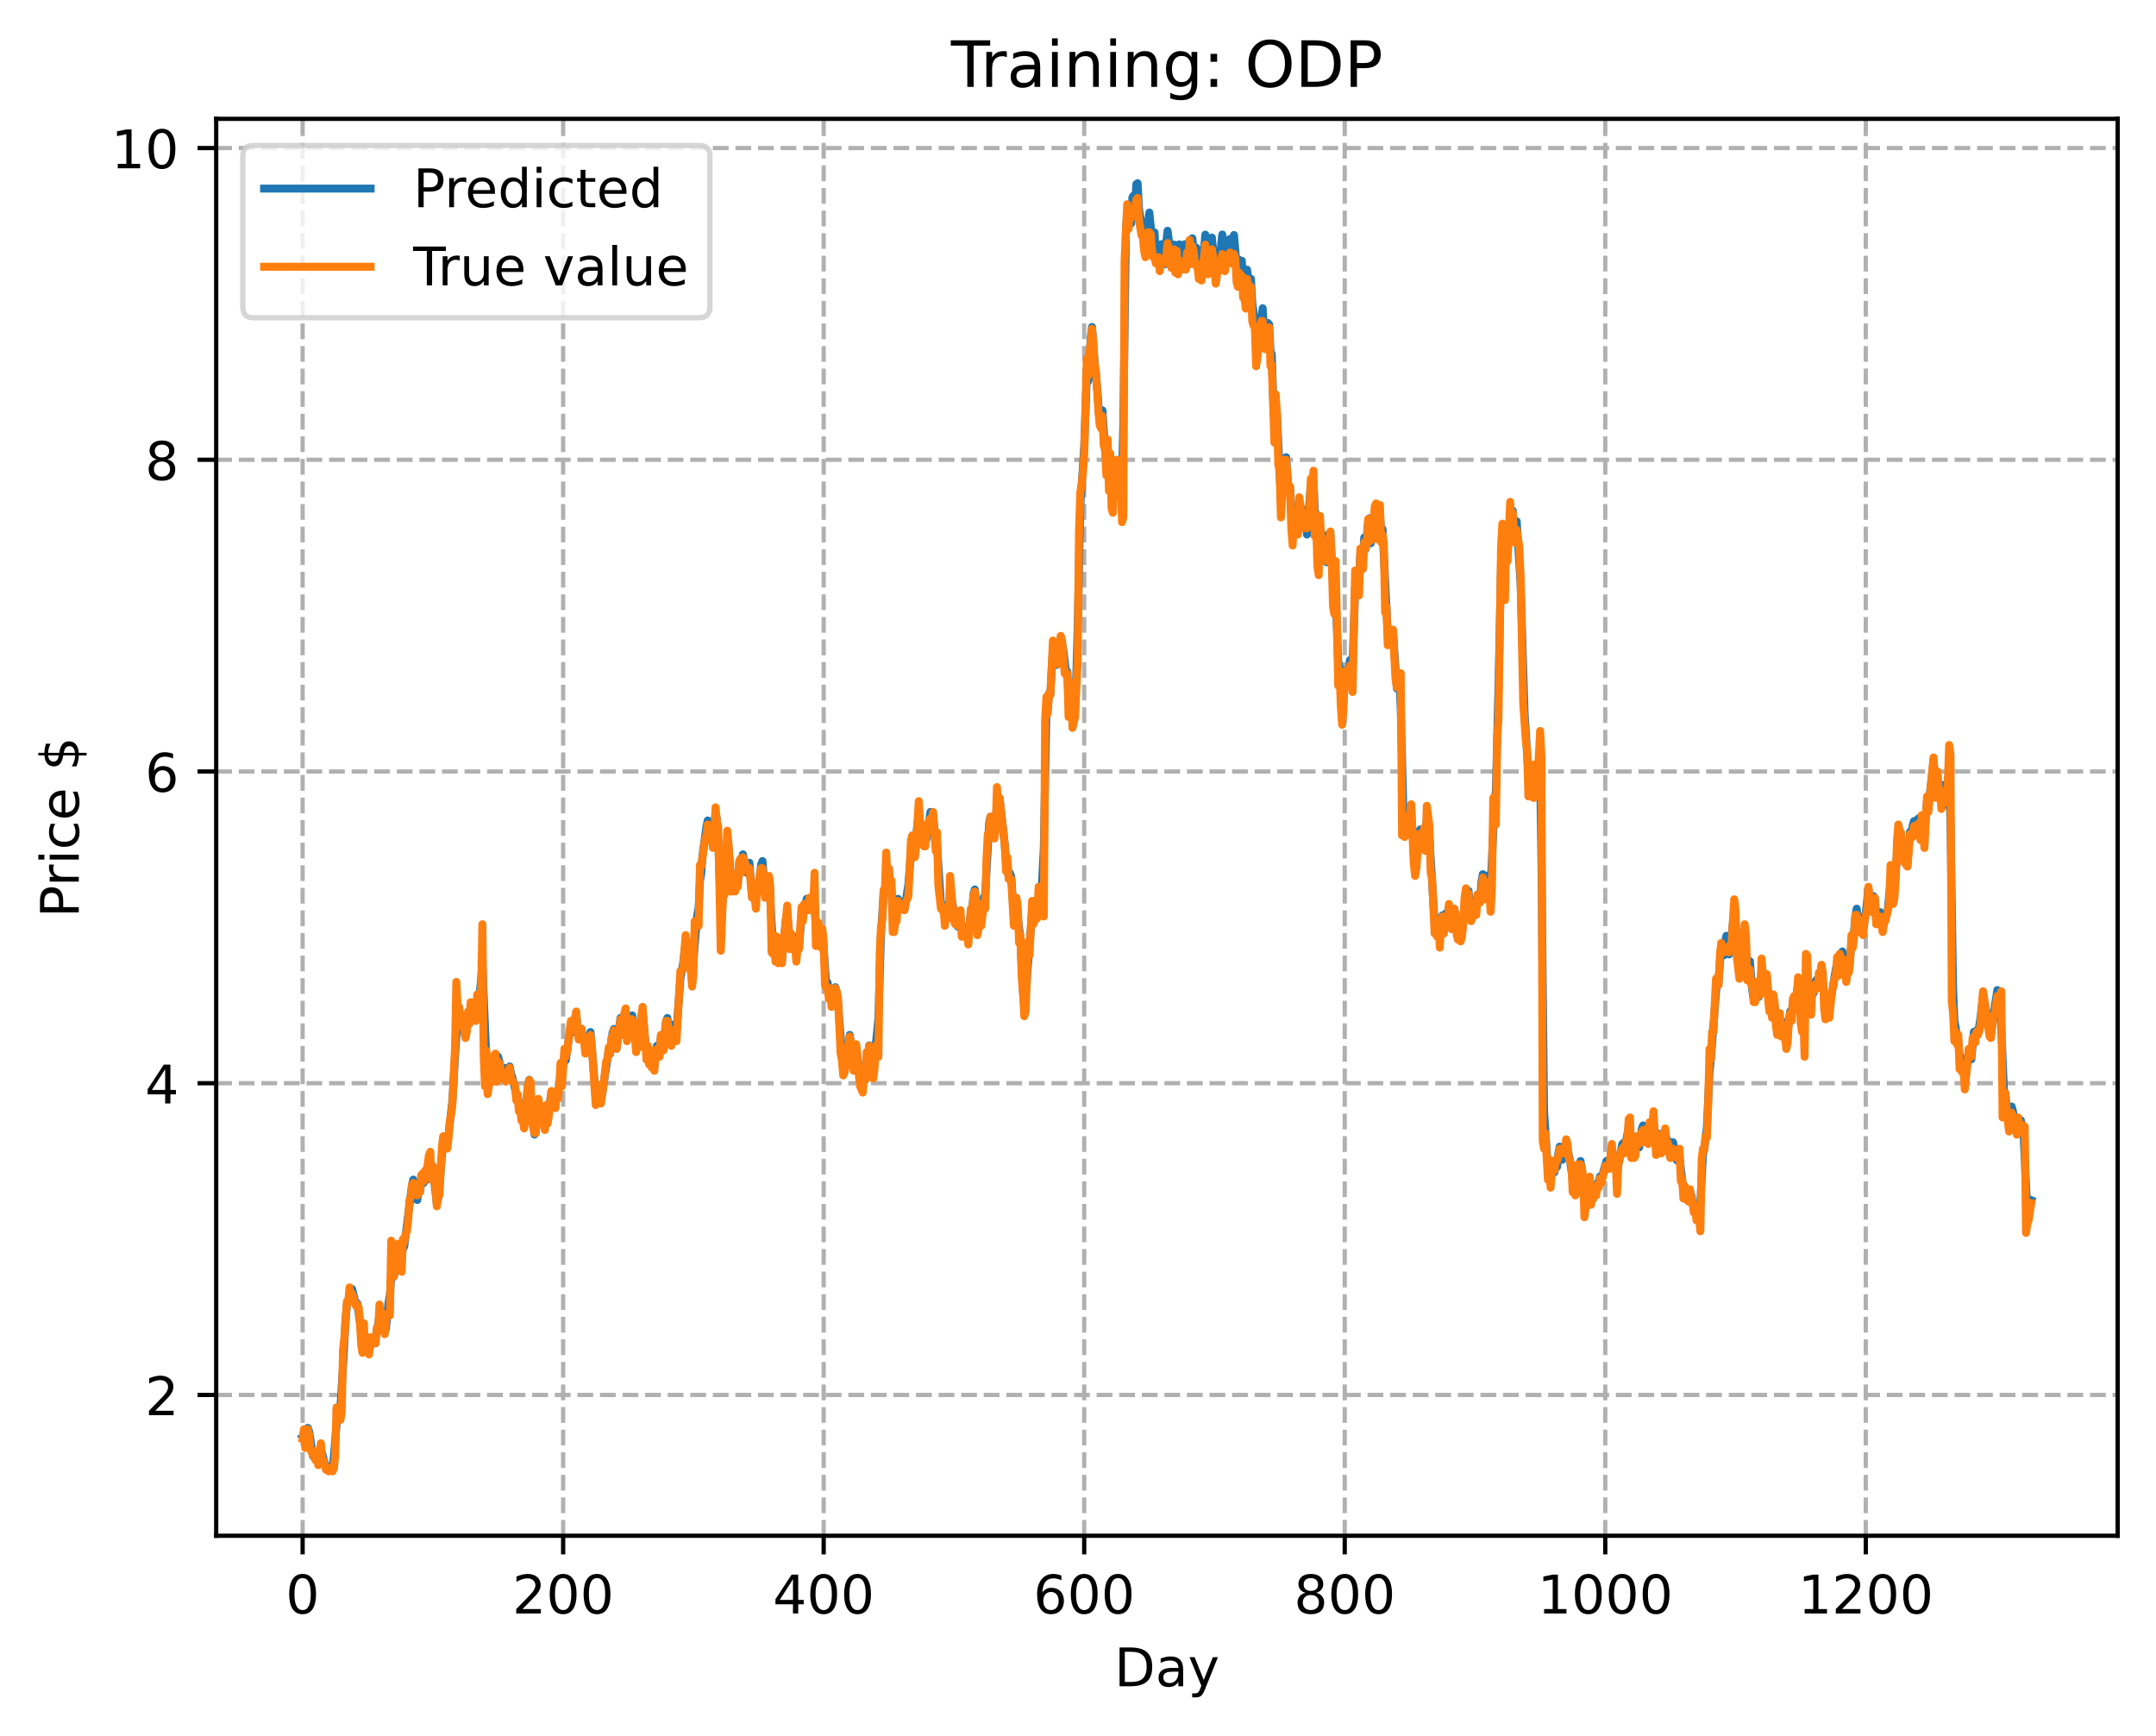 <?xml version="1.0" encoding="utf-8" standalone="no"?>
<!DOCTYPE svg PUBLIC "-//W3C//DTD SVG 1.1//EN"
  "http://www.w3.org/Graphics/SVG/1.1/DTD/svg11.dtd">
<!-- Created with matplotlib (https://matplotlib.org/) -->
<svg height="325.986pt" version="1.1" viewBox="0 0 404.923 325.986" width="404.923pt" xmlns="http://www.w3.org/2000/svg" xmlns:xlink="http://www.w3.org/1999/xlink">
 <defs>
  <style type="text/css">
*{stroke-linecap:butt;stroke-linejoin:round;}
  </style>
 </defs>
 <g id="figure_1">
  <g id="patch_1">
   <path d="M 0 325.986 
L 404.923 325.986 
L 404.923 0 
L 0 0 
z
" style="fill:#ffffff;"/>
  </g>
  <g id="axes_1">
   <g id="patch_2">
    <path d="M 40.603 288.43 
L 397.723 288.43 
L 397.723 22.318 
L 40.603 22.318 
z
" style="fill:#ffffff;"/>
   </g>
   <g id="matplotlib.axis_1">
    <g id="xtick_1">
     <g id="line2d_1">
      <path clip-path="url(#p83825fcd6b)" d="M 56.836 288.43 
L 56.836 22.318 
" style="fill:none;stroke:#b0b0b0;stroke-dasharray:2.96,1.28;stroke-dashoffset:0;stroke-width:0.8;"/>
     </g>
     <g id="line2d_2">
      <defs>
       <path d="M 0 0 
L 0 3.5 
" id="mce6473ec57" style="stroke:#000000;stroke-width:0.8;"/>
      </defs>
      <g>
       <use style="stroke:#000000;stroke-width:0.8;" x="56.836" xlink:href="#mce6473ec57" y="288.43"/>
      </g>
     </g>
     <g id="text_1">
      <!-- 0 -->
      <defs>
       <path d="M 31.781 66.406 
Q 24.172 66.406 20.328 58.906 
Q 16.5 51.422 16.5 36.375 
Q 16.5 21.391 20.328 13.891 
Q 24.172 6.391 31.781 6.391 
Q 39.453 6.391 43.281 13.891 
Q 47.125 21.391 47.125 36.375 
Q 47.125 51.422 43.281 58.906 
Q 39.453 66.406 31.781 66.406 
z
M 31.781 74.219 
Q 44.047 74.219 50.516 64.516 
Q 56.984 54.828 56.984 36.375 
Q 56.984 17.969 50.516 8.266 
Q 44.047 -1.422 31.781 -1.422 
Q 19.531 -1.422 13.062 8.266 
Q 6.594 17.969 6.594 36.375 
Q 6.594 54.828 13.062 64.516 
Q 19.531 74.219 31.781 74.219 
z
" id="DejaVuSans-48"/>
      </defs>
      <g transform="translate(53.655 303.029)scale(0.1 -0.1)">
       <use xlink:href="#DejaVuSans-48"/>
      </g>
     </g>
    </g>
    <g id="xtick_2">
     <g id="line2d_3">
      <path clip-path="url(#p83825fcd6b)" d="M 105.766 288.43 
L 105.766 22.318 
" style="fill:none;stroke:#b0b0b0;stroke-dasharray:2.96,1.28;stroke-dashoffset:0;stroke-width:0.8;"/>
     </g>
     <g id="line2d_4">
      <g>
       <use style="stroke:#000000;stroke-width:0.8;" x="105.766" xlink:href="#mce6473ec57" y="288.43"/>
      </g>
     </g>
     <g id="text_2">
      <!-- 200 -->
      <defs>
       <path d="M 19.188 8.297 
L 53.609 8.297 
L 53.609 0 
L 7.328 0 
L 7.328 8.297 
Q 12.938 14.109 22.625 23.891 
Q 32.328 33.688 34.812 36.531 
Q 39.547 41.844 41.422 45.531 
Q 43.312 49.219 43.312 52.781 
Q 43.312 58.594 39.234 62.25 
Q 35.156 65.922 28.609 65.922 
Q 23.969 65.922 18.812 64.312 
Q 13.672 62.703 7.812 59.422 
L 7.812 69.391 
Q 13.766 71.781 18.938 73 
Q 24.125 74.219 28.422 74.219 
Q 39.75 74.219 46.484 68.547 
Q 53.219 62.891 53.219 53.422 
Q 53.219 48.922 51.531 44.891 
Q 49.859 40.875 45.406 35.406 
Q 44.188 33.984 37.641 27.219 
Q 31.109 20.453 19.188 8.297 
z
" id="DejaVuSans-50"/>
      </defs>
      <g transform="translate(96.223 303.029)scale(0.1 -0.1)">
       <use xlink:href="#DejaVuSans-50"/>
       <use x="63.623" xlink:href="#DejaVuSans-48"/>
       <use x="127.246" xlink:href="#DejaVuSans-48"/>
      </g>
     </g>
    </g>
    <g id="xtick_3">
     <g id="line2d_5">
      <path clip-path="url(#p83825fcd6b)" d="M 154.697 288.43 
L 154.697 22.318 
" style="fill:none;stroke:#b0b0b0;stroke-dasharray:2.96,1.28;stroke-dashoffset:0;stroke-width:0.8;"/>
     </g>
     <g id="line2d_6">
      <g>
       <use style="stroke:#000000;stroke-width:0.8;" x="154.697" xlink:href="#mce6473ec57" y="288.43"/>
      </g>
     </g>
     <g id="text_3">
      <!-- 400 -->
      <defs>
       <path d="M 37.797 64.312 
L 12.891 25.391 
L 37.797 25.391 
z
M 35.203 72.906 
L 47.609 72.906 
L 47.609 25.391 
L 58.016 25.391 
L 58.016 17.188 
L 47.609 17.188 
L 47.609 0 
L 37.797 0 
L 37.797 17.188 
L 4.891 17.188 
L 4.891 26.703 
z
" id="DejaVuSans-52"/>
      </defs>
      <g transform="translate(145.153 303.029)scale(0.1 -0.1)">
       <use xlink:href="#DejaVuSans-52"/>
       <use x="63.623" xlink:href="#DejaVuSans-48"/>
       <use x="127.246" xlink:href="#DejaVuSans-48"/>
      </g>
     </g>
    </g>
    <g id="xtick_4">
     <g id="line2d_7">
      <path clip-path="url(#p83825fcd6b)" d="M 203.628 288.43 
L 203.628 22.318 
" style="fill:none;stroke:#b0b0b0;stroke-dasharray:2.96,1.28;stroke-dashoffset:0;stroke-width:0.8;"/>
     </g>
     <g id="line2d_8">
      <g>
       <use style="stroke:#000000;stroke-width:0.8;" x="203.628" xlink:href="#mce6473ec57" y="288.43"/>
      </g>
     </g>
     <g id="text_4">
      <!-- 600 -->
      <defs>
       <path d="M 33.016 40.375 
Q 26.375 40.375 22.484 35.828 
Q 18.609 31.297 18.609 23.391 
Q 18.609 15.531 22.484 10.953 
Q 26.375 6.391 33.016 6.391 
Q 39.656 6.391 43.531 10.953 
Q 47.406 15.531 47.406 23.391 
Q 47.406 31.297 43.531 35.828 
Q 39.656 40.375 33.016 40.375 
z
M 52.594 71.297 
L 52.594 62.312 
Q 48.875 64.062 45.094 64.984 
Q 41.312 65.922 37.594 65.922 
Q 27.828 65.922 22.672 59.328 
Q 17.531 52.734 16.797 39.406 
Q 19.672 43.656 24.016 45.922 
Q 28.375 48.188 33.594 48.188 
Q 44.578 48.188 50.953 41.516 
Q 57.328 34.859 57.328 23.391 
Q 57.328 12.156 50.688 5.359 
Q 44.047 -1.422 33.016 -1.422 
Q 20.359 -1.422 13.672 8.266 
Q 6.984 17.969 6.984 36.375 
Q 6.984 53.656 15.188 63.938 
Q 23.391 74.219 37.203 74.219 
Q 40.922 74.219 44.703 73.484 
Q 48.484 72.75 52.594 71.297 
z
" id="DejaVuSans-54"/>
      </defs>
      <g transform="translate(194.084 303.029)scale(0.1 -0.1)">
       <use xlink:href="#DejaVuSans-54"/>
       <use x="63.623" xlink:href="#DejaVuSans-48"/>
       <use x="127.246" xlink:href="#DejaVuSans-48"/>
      </g>
     </g>
    </g>
    <g id="xtick_5">
     <g id="line2d_9">
      <path clip-path="url(#p83825fcd6b)" d="M 252.558 288.43 
L 252.558 22.318 
" style="fill:none;stroke:#b0b0b0;stroke-dasharray:2.96,1.28;stroke-dashoffset:0;stroke-width:0.8;"/>
     </g>
     <g id="line2d_10">
      <g>
       <use style="stroke:#000000;stroke-width:0.8;" x="252.558" xlink:href="#mce6473ec57" y="288.43"/>
      </g>
     </g>
     <g id="text_5">
      <!-- 800 -->
      <defs>
       <path d="M 31.781 34.625 
Q 24.75 34.625 20.719 30.859 
Q 16.703 27.094 16.703 20.516 
Q 16.703 13.922 20.719 10.156 
Q 24.75 6.391 31.781 6.391 
Q 38.812 6.391 42.859 10.172 
Q 46.922 13.969 46.922 20.516 
Q 46.922 27.094 42.891 30.859 
Q 38.875 34.625 31.781 34.625 
z
M 21.922 38.812 
Q 15.578 40.375 12.031 44.719 
Q 8.5 49.078 8.5 55.328 
Q 8.5 64.062 14.719 69.141 
Q 20.953 74.219 31.781 74.219 
Q 42.672 74.219 48.875 69.141 
Q 55.078 64.062 55.078 55.328 
Q 55.078 49.078 51.531 44.719 
Q 48 40.375 41.703 38.812 
Q 48.828 37.156 52.797 32.312 
Q 56.781 27.484 56.781 20.516 
Q 56.781 9.906 50.312 4.234 
Q 43.844 -1.422 31.781 -1.422 
Q 19.734 -1.422 13.25 4.234 
Q 6.781 9.906 6.781 20.516 
Q 6.781 27.484 10.781 32.312 
Q 14.797 37.156 21.922 38.812 
z
M 18.312 54.391 
Q 18.312 48.734 21.844 45.562 
Q 25.391 42.391 31.781 42.391 
Q 38.141 42.391 41.719 45.562 
Q 45.312 48.734 45.312 54.391 
Q 45.312 60.062 41.719 63.234 
Q 38.141 66.406 31.781 66.406 
Q 25.391 66.406 21.844 63.234 
Q 18.312 60.062 18.312 54.391 
z
" id="DejaVuSans-56"/>
      </defs>
      <g transform="translate(243.015 303.029)scale(0.1 -0.1)">
       <use xlink:href="#DejaVuSans-56"/>
       <use x="63.623" xlink:href="#DejaVuSans-48"/>
       <use x="127.246" xlink:href="#DejaVuSans-48"/>
      </g>
     </g>
    </g>
    <g id="xtick_6">
     <g id="line2d_11">
      <path clip-path="url(#p83825fcd6b)" d="M 301.489 288.43 
L 301.489 22.318 
" style="fill:none;stroke:#b0b0b0;stroke-dasharray:2.96,1.28;stroke-dashoffset:0;stroke-width:0.8;"/>
     </g>
     <g id="line2d_12">
      <g>
       <use style="stroke:#000000;stroke-width:0.8;" x="301.489" xlink:href="#mce6473ec57" y="288.43"/>
      </g>
     </g>
     <g id="text_6">
      <!-- 1000 -->
      <defs>
       <path d="M 12.406 8.297 
L 28.516 8.297 
L 28.516 63.922 
L 10.984 60.406 
L 10.984 69.391 
L 28.422 72.906 
L 38.281 72.906 
L 38.281 8.297 
L 54.391 8.297 
L 54.391 0 
L 12.406 0 
z
" id="DejaVuSans-49"/>
      </defs>
      <g transform="translate(288.764 303.029)scale(0.1 -0.1)">
       <use xlink:href="#DejaVuSans-49"/>
       <use x="63.623" xlink:href="#DejaVuSans-48"/>
       <use x="127.246" xlink:href="#DejaVuSans-48"/>
       <use x="190.869" xlink:href="#DejaVuSans-48"/>
      </g>
     </g>
    </g>
    <g id="xtick_7">
     <g id="line2d_13">
      <path clip-path="url(#p83825fcd6b)" d="M 350.419 288.43 
L 350.419 22.318 
" style="fill:none;stroke:#b0b0b0;stroke-dasharray:2.96,1.28;stroke-dashoffset:0;stroke-width:0.8;"/>
     </g>
     <g id="line2d_14">
      <g>
       <use style="stroke:#000000;stroke-width:0.8;" x="350.419" xlink:href="#mce6473ec57" y="288.43"/>
      </g>
     </g>
     <g id="text_7">
      <!-- 1200 -->
      <g transform="translate(337.694 303.029)scale(0.1 -0.1)">
       <use xlink:href="#DejaVuSans-49"/>
       <use x="63.623" xlink:href="#DejaVuSans-50"/>
       <use x="127.246" xlink:href="#DejaVuSans-48"/>
       <use x="190.869" xlink:href="#DejaVuSans-48"/>
      </g>
     </g>
    </g>
    <g id="text_8">
     <!-- Day -->
     <defs>
      <path d="M 19.672 64.797 
L 19.672 8.109 
L 31.594 8.109 
Q 46.688 8.109 53.688 14.938 
Q 60.688 21.781 60.688 36.531 
Q 60.688 51.172 53.688 57.984 
Q 46.688 64.797 31.594 64.797 
z
M 9.812 72.906 
L 30.078 72.906 
Q 51.266 72.906 61.172 64.094 
Q 71.094 55.281 71.094 36.531 
Q 71.094 17.672 61.125 8.828 
Q 51.172 0 30.078 0 
L 9.812 0 
z
" id="DejaVuSans-68"/>
      <path d="M 34.281 27.484 
Q 23.391 27.484 19.188 25 
Q 14.984 22.516 14.984 16.5 
Q 14.984 11.719 18.141 8.906 
Q 21.297 6.109 26.703 6.109 
Q 34.188 6.109 38.703 11.406 
Q 43.219 16.703 43.219 25.484 
L 43.219 27.484 
z
M 52.203 31.203 
L 52.203 0 
L 43.219 0 
L 43.219 8.297 
Q 40.141 3.328 35.547 0.953 
Q 30.953 -1.422 24.312 -1.422 
Q 15.922 -1.422 10.953 3.297 
Q 6 8.016 6 15.922 
Q 6 25.141 12.172 29.828 
Q 18.359 34.516 30.609 34.516 
L 43.219 34.516 
L 43.219 35.406 
Q 43.219 41.609 39.141 45 
Q 35.062 48.391 27.688 48.391 
Q 23 48.391 18.547 47.266 
Q 14.109 46.141 10.016 43.891 
L 10.016 52.203 
Q 14.938 54.109 19.578 55.047 
Q 24.219 56 28.609 56 
Q 40.484 56 46.344 49.844 
Q 52.203 43.703 52.203 31.203 
z
" id="DejaVuSans-97"/>
      <path d="M 32.172 -5.078 
Q 28.375 -14.844 24.75 -17.812 
Q 21.141 -20.797 15.094 -20.797 
L 7.906 -20.797 
L 7.906 -13.281 
L 13.188 -13.281 
Q 16.891 -13.281 18.938 -11.516 
Q 21 -9.766 23.484 -3.219 
L 25.094 0.875 
L 2.984 54.688 
L 12.5 54.688 
L 29.594 11.922 
L 46.688 54.688 
L 56.203 54.688 
z
" id="DejaVuSans-121"/>
     </defs>
     <g transform="translate(209.29 316.707)scale(0.1 -0.1)">
      <use xlink:href="#DejaVuSans-68"/>
      <use x="77.002" xlink:href="#DejaVuSans-97"/>
      <use x="138.281" xlink:href="#DejaVuSans-121"/>
     </g>
    </g>
   </g>
   <g id="matplotlib.axis_2">
    <g id="ytick_1">
     <g id="line2d_15">
      <path clip-path="url(#p83825fcd6b)" d="M 40.603 261.99 
L 397.723 261.99 
" style="fill:none;stroke:#b0b0b0;stroke-dasharray:2.96,1.28;stroke-dashoffset:0;stroke-width:0.8;"/>
     </g>
     <g id="line2d_16">
      <defs>
       <path d="M 0 0 
L -3.5 0 
" id="m7f16cbb749" style="stroke:#000000;stroke-width:0.8;"/>
      </defs>
      <g>
       <use style="stroke:#000000;stroke-width:0.8;" x="40.603" xlink:href="#m7f16cbb749" y="261.99"/>
      </g>
     </g>
     <g id="text_9">
      <!-- 2 -->
      <g transform="translate(27.241 265.79)scale(0.1 -0.1)">
       <use xlink:href="#DejaVuSans-50"/>
      </g>
     </g>
    </g>
    <g id="ytick_2">
     <g id="line2d_17">
      <path clip-path="url(#p83825fcd6b)" d="M 40.603 203.444 
L 397.723 203.444 
" style="fill:none;stroke:#b0b0b0;stroke-dasharray:2.96,1.28;stroke-dashoffset:0;stroke-width:0.8;"/>
     </g>
     <g id="line2d_18">
      <g>
       <use style="stroke:#000000;stroke-width:0.8;" x="40.603" xlink:href="#m7f16cbb749" y="203.444"/>
      </g>
     </g>
     <g id="text_10">
      <!-- 4 -->
      <g transform="translate(27.241 207.243)scale(0.1 -0.1)">
       <use xlink:href="#DejaVuSans-52"/>
      </g>
     </g>
    </g>
    <g id="ytick_3">
     <g id="line2d_19">
      <path clip-path="url(#p83825fcd6b)" d="M 40.603 144.898 
L 397.723 144.898 
" style="fill:none;stroke:#b0b0b0;stroke-dasharray:2.96,1.28;stroke-dashoffset:0;stroke-width:0.8;"/>
     </g>
     <g id="line2d_20">
      <g>
       <use style="stroke:#000000;stroke-width:0.8;" x="40.603" xlink:href="#m7f16cbb749" y="144.898"/>
      </g>
     </g>
     <g id="text_11">
      <!-- 6 -->
      <g transform="translate(27.241 148.697)scale(0.1 -0.1)">
       <use xlink:href="#DejaVuSans-54"/>
      </g>
     </g>
    </g>
    <g id="ytick_4">
     <g id="line2d_21">
      <path clip-path="url(#p83825fcd6b)" d="M 40.603 86.352 
L 397.723 86.352 
" style="fill:none;stroke:#b0b0b0;stroke-dasharray:2.96,1.28;stroke-dashoffset:0;stroke-width:0.8;"/>
     </g>
     <g id="line2d_22">
      <g>
       <use style="stroke:#000000;stroke-width:0.8;" x="40.603" xlink:href="#m7f16cbb749" y="86.352"/>
      </g>
     </g>
     <g id="text_12">
      <!-- 8 -->
      <g transform="translate(27.241 90.151)scale(0.1 -0.1)">
       <use xlink:href="#DejaVuSans-56"/>
      </g>
     </g>
    </g>
    <g id="ytick_5">
     <g id="line2d_23">
      <path clip-path="url(#p83825fcd6b)" d="M 40.603 27.806 
L 397.723 27.806 
" style="fill:none;stroke:#b0b0b0;stroke-dasharray:2.96,1.28;stroke-dashoffset:0;stroke-width:0.8;"/>
     </g>
     <g id="line2d_24">
      <g>
       <use style="stroke:#000000;stroke-width:0.8;" x="40.603" xlink:href="#m7f16cbb749" y="27.806"/>
      </g>
     </g>
     <g id="text_13">
      <!-- 10 -->
      <g transform="translate(20.878 31.605)scale(0.1 -0.1)">
       <use xlink:href="#DejaVuSans-49"/>
       <use x="63.623" xlink:href="#DejaVuSans-48"/>
      </g>
     </g>
    </g>
    <g id="text_14">
     <!-- Price $ -->
     <defs>
      <path d="M 19.672 64.797 
L 19.672 37.406 
L 32.078 37.406 
Q 38.969 37.406 42.719 40.969 
Q 46.484 44.531 46.484 51.125 
Q 46.484 57.672 42.719 61.234 
Q 38.969 64.797 32.078 64.797 
z
M 9.812 72.906 
L 32.078 72.906 
Q 44.344 72.906 50.609 67.359 
Q 56.891 61.812 56.891 51.125 
Q 56.891 40.328 50.609 34.812 
Q 44.344 29.297 32.078 29.297 
L 19.672 29.297 
L 19.672 0 
L 9.812 0 
z
" id="DejaVuSans-80"/>
      <path d="M 41.109 46.297 
Q 39.594 47.172 37.812 47.578 
Q 36.031 48 33.891 48 
Q 26.266 48 22.188 43.047 
Q 18.109 38.094 18.109 28.812 
L 18.109 0 
L 9.078 0 
L 9.078 54.688 
L 18.109 54.688 
L 18.109 46.188 
Q 20.953 51.172 25.484 53.578 
Q 30.031 56 36.531 56 
Q 37.453 56 38.578 55.875 
Q 39.703 55.766 41.062 55.516 
z
" id="DejaVuSans-114"/>
      <path d="M 9.422 54.688 
L 18.406 54.688 
L 18.406 0 
L 9.422 0 
z
M 9.422 75.984 
L 18.406 75.984 
L 18.406 64.594 
L 9.422 64.594 
z
" id="DejaVuSans-105"/>
      <path d="M 48.781 52.594 
L 48.781 44.188 
Q 44.969 46.297 41.141 47.344 
Q 37.312 48.391 33.406 48.391 
Q 24.656 48.391 19.812 42.844 
Q 14.984 37.312 14.984 27.297 
Q 14.984 17.281 19.812 11.734 
Q 24.656 6.203 33.406 6.203 
Q 37.312 6.203 41.141 7.25 
Q 44.969 8.297 48.781 10.406 
L 48.781 2.094 
Q 45.016 0.344 40.984 -0.531 
Q 36.969 -1.422 32.422 -1.422 
Q 20.062 -1.422 12.781 6.344 
Q 5.516 14.109 5.516 27.297 
Q 5.516 40.672 12.859 48.328 
Q 20.219 56 33.016 56 
Q 37.156 56 41.109 55.141 
Q 45.062 54.297 48.781 52.594 
z
" id="DejaVuSans-99"/>
      <path d="M 56.203 29.594 
L 56.203 25.203 
L 14.891 25.203 
Q 15.484 15.922 20.484 11.062 
Q 25.484 6.203 34.422 6.203 
Q 39.594 6.203 44.453 7.469 
Q 49.312 8.734 54.109 11.281 
L 54.109 2.781 
Q 49.266 0.734 44.188 -0.344 
Q 39.109 -1.422 33.891 -1.422 
Q 20.797 -1.422 13.156 6.188 
Q 5.516 13.812 5.516 26.812 
Q 5.516 40.234 12.766 48.109 
Q 20.016 56 32.328 56 
Q 43.359 56 49.781 48.891 
Q 56.203 41.797 56.203 29.594 
z
M 47.219 32.234 
Q 47.125 39.594 43.094 43.984 
Q 39.062 48.391 32.422 48.391 
Q 24.906 48.391 20.391 44.141 
Q 15.875 39.891 15.188 32.172 
z
" id="DejaVuSans-101"/>
      <path id="DejaVuSans-32"/>
      <path d="M 33.797 -14.703 
L 28.906 -14.703 
L 28.859 0 
Q 23.734 0.094 18.609 1.188 
Q 13.484 2.297 8.297 4.5 
L 8.297 13.281 
Q 13.281 10.156 18.375 8.562 
Q 23.484 6.984 28.906 6.938 
L 28.906 29.203 
Q 18.109 30.953 13.203 35.156 
Q 8.297 39.359 8.297 46.688 
Q 8.297 54.641 13.625 59.219 
Q 18.953 63.812 28.906 64.5 
L 28.906 75.984 
L 33.797 75.984 
L 33.797 64.656 
Q 38.328 64.453 42.578 63.688 
Q 46.828 62.938 50.875 61.625 
L 50.875 53.078 
Q 46.828 55.125 42.547 56.25 
Q 38.281 57.375 33.797 57.562 
L 33.797 36.719 
Q 44.875 35.016 50.094 30.609 
Q 55.328 26.219 55.328 18.609 
Q 55.328 10.359 49.781 5.594 
Q 44.234 0.828 33.797 0.094 
z
M 28.906 37.594 
L 28.906 57.625 
Q 23.25 56.984 20.266 54.391 
Q 17.281 51.812 17.281 47.516 
Q 17.281 43.312 20.031 40.969 
Q 22.797 38.625 28.906 37.594 
z
M 33.797 28.219 
L 33.797 7.078 
Q 39.984 7.906 43.141 10.594 
Q 46.297 13.281 46.297 17.672 
Q 46.297 21.969 43.281 24.5 
Q 40.281 27.047 33.797 28.219 
z
" id="DejaVuSans-36"/>
     </defs>
     <g transform="translate(14.798 172.342)rotate(-90)scale(0.1 -0.1)">
      <use xlink:href="#DejaVuSans-80"/>
      <use x="58.553" xlink:href="#DejaVuSans-114"/>
      <use x="99.666" xlink:href="#DejaVuSans-105"/>
      <use x="127.449" xlink:href="#DejaVuSans-99"/>
      <use x="182.43" xlink:href="#DejaVuSans-101"/>
      <use x="243.953" xlink:href="#DejaVuSans-32"/>
      <use x="275.74" xlink:href="#DejaVuSans-36"/>
     </g>
    </g>
   </g>
   <g id="line2d_25">
    <path clip-path="url(#p83825fcd6b)" d="M 56.836 269.844 
L 57.081 269.635 
L 57.325 270.202 
L 57.814 268.18 
L 58.059 268.855 
L 58.793 273.502 
L 59.038 273.351 
L 59.282 274.178 
L 59.527 274.261 
L 59.772 274.61 
L 60.261 272.573 
L 60.506 272.969 
L 61.24 275.856 
L 61.484 275.438 
L 61.729 275.981 
L 62.218 275.448 
L 62.463 275.482 
L 62.708 273.566 
L 63.197 267.637 
L 63.686 265.187 
L 63.931 264.412 
L 64.42 256.712 
L 64.909 247.755 
L 65.154 244.973 
L 65.399 244.47 
L 65.643 243.041 
L 65.888 242.947 
L 66.133 242.087 
L 66.622 244.138 
L 66.867 244.789 
L 67.111 244.779 
L 67.601 248.345 
L 68.09 252.641 
L 68.335 252.117 
L 68.579 252.77 
L 68.824 252.621 
L 69.069 253.687 
L 69.313 253.856 
L 69.558 252.636 
L 69.802 252.451 
L 70.047 251.264 
L 70.292 251.876 
L 70.536 251.408 
L 70.781 249.643 
L 71.026 248.714 
L 71.27 246.821 
L 71.515 247.297 
L 71.76 248.025 
L 72.004 249.57 
L 72.249 250.369 
L 72.494 249.392 
L 72.983 244.631 
L 73.228 243.188 
L 73.472 239.837 
L 73.717 239.491 
L 73.962 239.775 
L 74.206 238.571 
L 74.451 236.415 
L 74.696 235.549 
L 74.94 236.054 
L 75.185 235.452 
L 75.429 235.78 
L 75.674 234.565 
L 75.919 234.101 
L 77.387 222.481 
L 77.631 221.551 
L 78.365 225.373 
L 78.61 223.454 
L 78.855 223.837 
L 79.344 221.024 
L 79.589 222.149 
L 79.833 220.93 
L 80.078 221.61 
L 80.323 219.928 
L 80.567 219.409 
L 80.812 218.528 
L 81.301 219.466 
L 82.035 226.021 
L 82.28 225.205 
L 82.524 222.916 
L 83.258 213.63 
L 83.503 214.09 
L 83.992 215.302 
L 84.971 206.702 
L 85.95 190.344 
L 86.194 189.164 
L 86.439 191.3 
L 86.684 192.135 
L 86.928 190.982 
L 87.417 194.758 
L 87.907 191.015 
L 88.151 191.363 
L 88.396 189.634 
L 88.885 190.741 
L 89.13 189.229 
L 89.375 189.566 
L 89.619 188.409 
L 89.864 189.388 
L 90.598 181.208 
L 91.332 198.783 
L 91.577 201.603 
L 91.821 201.837 
L 92.311 200.819 
L 92.555 201.874 
L 92.8 199.707 
L 93.044 198.649 
L 93.289 199.753 
L 93.534 198.442 
L 93.778 199.299 
L 94.268 202.022 
L 94.512 200.714 
L 94.757 200.564 
L 95.002 202.264 
L 95.246 201.352 
L 95.491 201.644 
L 95.736 200.301 
L 95.98 201.649 
L 96.225 202.351 
L 96.959 205.561 
L 97.204 205.731 
L 97.448 207.432 
L 97.693 207.639 
L 97.938 209.842 
L 98.182 209.791 
L 98.427 211.011 
L 98.916 206.436 
L 99.161 203.815 
L 99.405 202.797 
L 99.895 207.822 
L 100.384 213.087 
L 100.629 211.936 
L 101.118 207.704 
L 101.852 209.65 
L 102.097 210.56 
L 102.341 210.987 
L 102.586 209.708 
L 102.831 210.2 
L 103.565 205.068 
L 104.054 207.531 
L 104.299 207.629 
L 104.543 205.764 
L 104.788 205.553 
L 105.277 201.796 
L 105.522 201.855 
L 106.011 198.226 
L 106.256 199.146 
L 107.234 192.286 
L 107.479 193.857 
L 107.724 192.869 
L 107.968 191.318 
L 108.213 190.481 
L 108.702 194.953 
L 109.192 193.204 
L 109.436 194.771 
L 109.681 194.835 
L 109.926 196.604 
L 110.17 195.934 
L 110.415 196.801 
L 110.66 194.791 
L 110.904 193.836 
L 111.393 199.652 
L 111.883 206.154 
L 112.127 205.736 
L 112.372 204.549 
L 112.617 204.321 
L 112.861 206.238 
L 113.106 205.283 
L 114.329 197.247 
L 114.574 197.952 
L 115.063 193.912 
L 115.308 193.25 
L 115.797 196.907 
L 116.531 191.194 
L 117.02 193.545 
L 117.265 191.683 
L 117.51 190.905 
L 117.754 193.307 
L 117.999 193.566 
L 118.244 194.741 
L 118.733 190.706 
L 119.467 196.11 
L 119.712 195.837 
L 119.956 196.713 
L 120.446 190.969 
L 120.69 189.902 
L 121.18 195.462 
L 121.424 197.187 
L 121.669 197.334 
L 121.914 199.203 
L 122.158 198.855 
L 122.403 200.023 
L 122.648 199.088 
L 122.892 200.282 
L 123.381 196.416 
L 123.626 197.374 
L 123.871 197.059 
L 124.115 194.8 
L 124.605 196.326 
L 125.094 191.875 
L 125.339 191.19 
L 125.828 195.667 
L 126.073 196.235 
L 126.317 193.655 
L 126.562 192.417 
L 126.807 193.701 
L 127.051 193.778 
L 127.785 183.78 
L 128.275 181.075 
L 128.764 177.044 
L 129.253 179.683 
L 129.498 179.402 
L 129.742 182.196 
L 129.987 183.379 
L 130.966 171.758 
L 131.21 170.528 
L 131.455 165.53 
L 131.7 164.03 
L 131.944 160.633 
L 132.678 155.247 
L 132.923 154.097 
L 133.168 155.377 
L 133.412 155.695 
L 133.657 155.16 
L 133.902 157.892 
L 134.391 152.678 
L 134.636 153.844 
L 134.88 157.453 
L 135.369 170.568 
L 135.614 170.342 
L 135.859 168.162 
L 136.103 167.732 
L 136.593 157.962 
L 136.837 159.128 
L 137.327 165.754 
L 137.571 164.923 
L 137.816 164.705 
L 138.061 166.569 
L 138.305 165.252 
L 138.55 166.45 
L 138.795 163.209 
L 139.039 161.746 
L 139.284 162.771 
L 139.529 160.457 
L 140.018 162.899 
L 140.263 163.917 
L 140.507 163.853 
L 140.752 162.035 
L 141.241 168.317 
L 141.486 167.451 
L 141.73 167.071 
L 141.975 168.768 
L 142.22 167.029 
L 142.464 167.175 
L 142.954 162.362 
L 143.198 161.718 
L 143.688 167.813 
L 143.932 166.923 
L 144.177 165.111 
L 144.422 164.783 
L 145.156 177.272 
L 145.4 176.659 
L 145.645 178.514 
L 145.89 178.054 
L 146.134 179.882 
L 146.379 178.978 
L 146.624 178.817 
L 146.868 180.318 
L 147.602 172.643 
L 147.847 171.646 
L 148.336 176.259 
L 148.581 175.845 
L 148.825 177.111 
L 149.07 175.894 
L 149.559 179.187 
L 149.804 177.944 
L 150.049 178.19 
L 150.538 171.9 
L 150.783 172.314 
L 151.027 170.05 
L 151.272 170.303 
L 151.517 168.805 
L 151.761 170.371 
L 152.006 169.021 
L 152.251 170.797 
L 152.495 169.358 
L 152.74 168.849 
L 152.984 169.879 
L 153.229 174.361 
L 153.474 174.598 
L 153.718 173.946 
L 153.963 176.238 
L 154.208 177.235 
L 154.452 175.601 
L 154.697 178.223 
L 155.186 185.19 
L 155.431 184.539 
L 155.676 185.965 
L 155.92 185.627 
L 156.165 188.041 
L 156.41 187.469 
L 156.899 185.413 
L 157.388 188.353 
L 158.367 201.071 
L 158.612 200.788 
L 158.856 199.99 
L 159.101 198.601 
L 159.59 194.366 
L 160.324 199.737 
L 160.813 196.843 
L 161.792 204.233 
L 162.037 204.206 
L 162.281 201.907 
L 162.526 201.514 
L 162.771 198.84 
L 163.015 198.398 
L 163.26 196.339 
L 163.994 201.576 
L 164.483 196.296 
L 164.972 191.297 
L 165.462 175.386 
L 165.951 167.911 
L 166.196 167.267 
L 166.44 164.313 
L 166.685 164.98 
L 166.93 163.243 
L 167.174 165.728 
L 167.419 166.727 
L 167.664 171.848 
L 167.908 172.644 
L 168.153 172.547 
L 168.642 168.82 
L 169.132 170.178 
L 169.376 170.676 
L 169.621 169.326 
L 169.866 170.911 
L 170.6 166.155 
L 171.333 157.223 
L 171.578 159.578 
L 171.823 160.402 
L 172.312 154.563 
L 172.557 153.094 
L 172.801 155.244 
L 173.046 155.959 
L 173.291 155.157 
L 173.535 158.382 
L 173.78 158.213 
L 174.025 157.44 
L 174.759 152.488 
L 175.003 154.197 
L 175.248 153.055 
L 175.737 158.644 
L 175.982 158.567 
L 176.716 169.723 
L 176.96 170.686 
L 177.205 169.975 
L 177.45 171.853 
L 177.694 170.85 
L 177.939 172.264 
L 178.184 171.675 
L 178.428 168.481 
L 178.673 168.797 
L 178.918 169.842 
L 179.407 173.283 
L 179.652 172.417 
L 179.896 174.042 
L 180.141 172.396 
L 180.386 172.288 
L 180.63 174.711 
L 180.875 174.508 
L 181.12 174.575 
L 181.364 174.252 
L 181.609 174.147 
L 181.854 175.562 
L 182.343 171.305 
L 182.588 171.232 
L 182.832 167.944 
L 183.077 167.058 
L 183.566 172.76 
L 184.055 172.046 
L 184.3 172.996 
L 184.789 168.457 
L 185.034 168.192 
L 185.768 154.657 
L 186.013 153.4 
L 186.257 155.442 
L 186.502 156.445 
L 186.747 156.756 
L 187.236 151.286 
L 187.481 151.791 
L 187.725 149.885 
L 188.704 158.572 
L 188.948 161.583 
L 189.193 162.274 
L 189.438 164.654 
L 189.682 163.984 
L 189.927 164.676 
L 190.416 172.264 
L 190.661 171.665 
L 190.906 170.436 
L 191.64 176.162 
L 192.129 186.213 
L 192.374 188.768 
L 192.618 186.885 
L 193.842 171.372 
L 194.086 172.242 
L 194.331 170.924 
L 194.575 172.278 
L 195.065 168.099 
L 195.309 169.114 
L 195.554 168.759 
L 196.043 159.241 
L 196.533 133.498 
L 196.777 133.124 
L 197.022 130.213 
L 197.267 130.357 
L 197.756 121.824 
L 198.001 122.752 
L 198.245 121.327 
L 198.49 124.884 
L 198.979 122.27 
L 199.224 119.621 
L 199.713 122.169 
L 200.203 126.205 
L 200.447 126.118 
L 200.692 130.858 
L 201.181 130.766 
L 201.426 134.143 
L 201.67 133.068 
L 201.915 131.196 
L 202.16 126.543 
L 202.404 117.898 
L 202.894 94.907 
L 203.383 87.763 
L 203.628 83.855 
L 204.117 70.513 
L 204.362 71.636 
L 204.851 63.518 
L 205.096 61.408 
L 205.585 68.075 
L 206.074 73.015 
L 206.563 79.51 
L 206.808 80.229 
L 207.053 77.076 
L 207.542 84.49 
L 207.787 86.516 
L 208.031 84.67 
L 208.276 87.781 
L 208.521 86.854 
L 208.765 91.518 
L 209.01 93.785 
L 209.255 90.439 
L 209.499 90.681 
L 209.744 86.718 
L 209.989 89.05 
L 210.233 89.963 
L 210.478 87.811 
L 210.723 89.768 
L 210.967 80.02 
L 211.457 43.431 
L 211.701 39.841 
L 211.946 42.758 
L 212.191 39.001 
L 212.435 41.966 
L 212.68 37.073 
L 212.924 36.72 
L 213.169 39.247 
L 213.414 34.594 
L 213.658 34.414 
L 213.903 39.041 
L 214.148 40.809 
L 214.392 41.6 
L 214.637 41.85 
L 215.126 46.266 
L 215.616 42.184 
L 215.86 39.926 
L 216.35 44.87 
L 216.594 45.894 
L 216.839 43.658 
L 217.084 48.324 
L 217.328 46.666 
L 217.573 46.038 
L 217.818 48.978 
L 218.062 45.874 
L 218.307 48.315 
L 218.551 45.801 
L 218.796 49.634 
L 219.041 45.456 
L 219.285 43.344 
L 220.019 48.98 
L 220.264 46.6 
L 220.509 45.938 
L 220.753 48.707 
L 220.998 46.815 
L 221.243 48.764 
L 221.487 45.887 
L 221.732 49.522 
L 221.977 50.268 
L 222.221 46.72 
L 222.466 45.884 
L 222.711 49.031 
L 222.955 45.738 
L 223.2 48.15 
L 223.445 45.095 
L 223.689 48.018 
L 223.934 44.751 
L 224.423 49.301 
L 224.668 46.517 
L 224.912 49.799 
L 225.157 50.868 
L 225.402 48.296 
L 225.646 52.119 
L 226.38 44.07 
L 226.87 50.557 
L 227.359 46.328 
L 227.604 44.624 
L 228.093 49.627 
L 228.338 51.941 
L 228.582 48.262 
L 228.827 47.37 
L 229.072 50.774 
L 229.316 46.318 
L 229.561 44.043 
L 229.806 48.007 
L 230.05 49.687 
L 230.295 46.339 
L 230.539 45.094 
L 230.784 47.562 
L 231.029 44.874 
L 231.273 49.364 
L 231.518 45.864 
L 231.763 44.14 
L 232.252 50.01 
L 232.497 52.091 
L 232.741 48.794 
L 232.986 51.35 
L 233.231 48.974 
L 233.475 52.948 
L 233.72 51.992 
L 233.965 54.984 
L 234.209 50.645 
L 234.699 54.03 
L 234.943 52.36 
L 235.188 56.838 
L 235.677 60.548 
L 235.922 63.798 
L 236.411 63.137 
L 236.656 61.861 
L 237.145 57.888 
L 237.39 62.194 
L 237.634 64.195 
L 237.879 61.746 
L 238.124 60.651 
L 238.368 60.95 
L 238.613 65.938 
L 238.858 66.541 
L 239.102 74.43 
L 239.347 78.645 
L 239.592 75.679 
L 239.836 78.014 
L 240.326 88.639 
L 240.57 93.545 
L 240.815 91.578 
L 241.06 88.042 
L 241.304 88.246 
L 241.549 85.875 
L 242.038 92.654 
L 242.283 91.543 
L 242.772 100.134 
L 243.017 98.025 
L 243.261 99.62 
L 243.506 97.98 
L 243.751 99.134 
L 243.995 94.261 
L 244.729 98.46 
L 244.974 95.838 
L 245.463 100.397 
L 246.197 90.864 
L 246.442 92.015 
L 246.687 90.37 
L 246.931 95.826 
L 247.176 96.892 
L 247.421 102.301 
L 247.665 104.7 
L 247.91 100.307 
L 248.399 102.308 
L 248.644 100.47 
L 248.888 104.05 
L 249.133 105.594 
L 249.622 100.898 
L 249.867 100.547 
L 250.601 114.407 
L 250.846 111.946 
L 251.335 124.253 
L 251.58 125.389 
L 252.069 134.127 
L 252.558 128.673 
L 252.803 128.864 
L 253.048 125.709 
L 253.292 126.545 
L 253.537 123.97 
L 253.782 126.087 
L 254.026 125.042 
L 254.515 110.434 
L 254.76 110.615 
L 255.005 108.608 
L 255.249 109.272 
L 255.494 104.039 
L 255.739 104.808 
L 255.983 104.398 
L 256.228 100.959 
L 256.473 103.168 
L 256.962 97.993 
L 257.207 97.331 
L 257.451 102.031 
L 257.696 100.954 
L 257.941 99.074 
L 258.185 95.961 
L 258.43 95.045 
L 258.675 99.316 
L 258.919 97.056 
L 259.164 96.459 
L 259.409 100.093 
L 259.653 99.362 
L 260.632 118.97 
L 260.876 119.17 
L 261.121 119.132 
L 261.366 120.67 
L 261.61 118.398 
L 262.344 129.306 
L 262.589 127.665 
L 262.834 128.014 
L 263.078 133.151 
L 263.568 152.578 
L 263.812 156.202 
L 264.057 154.097 
L 264.302 153.521 
L 264.546 155.57 
L 264.791 153.35 
L 265.036 152.552 
L 265.77 163.434 
L 266.259 159.661 
L 266.503 157.091 
L 266.748 155.776 
L 266.993 157.405 
L 267.237 157.745 
L 267.482 155.903 
L 267.727 156.745 
L 267.971 153.722 
L 268.216 154.843 
L 268.461 157.186 
L 269.195 169.352 
L 269.439 173.235 
L 269.684 173.585 
L 269.929 175.358 
L 270.173 173.913 
L 270.418 175.004 
L 270.663 172.801 
L 270.907 171.918 
L 271.152 173.873 
L 271.641 171.457 
L 271.886 172.306 
L 272.131 170.251 
L 272.62 174.45 
L 273.109 170.677 
L 273.843 175.523 
L 274.088 173.874 
L 274.332 175.546 
L 274.577 174.372 
L 274.822 172.503 
L 275.311 167.723 
L 275.556 168.646 
L 275.8 167.311 
L 276.29 172.758 
L 277.024 169.593 
L 277.268 170.343 
L 277.513 167.997 
L 277.758 169.218 
L 278.002 168.896 
L 278.247 165.524 
L 278.491 164.185 
L 278.736 166.68 
L 278.981 167.77 
L 279.225 165.356 
L 279.47 164.435 
L 279.715 166.721 
L 279.959 166.609 
L 280.693 150.784 
L 280.938 148.635 
L 281.427 129.203 
L 281.917 106.507 
L 282.161 101.318 
L 282.406 104.524 
L 282.651 106.267 
L 282.895 103.182 
L 283.14 103.907 
L 283.629 96.013 
L 283.874 97.496 
L 284.118 95.911 
L 284.363 99.847 
L 284.608 98.314 
L 284.852 97.908 
L 285.586 109.53 
L 286.32 133.635 
L 287.054 145.568 
L 287.299 144.153 
L 287.544 145.021 
L 288.033 149.488 
L 288.522 145.987 
L 288.767 146.182 
L 289.012 142.995 
L 289.256 145.323 
L 289.501 161.475 
L 289.99 208.679 
L 290.724 219.886 
L 290.969 220.055 
L 291.213 221.289 
L 291.703 219.289 
L 291.947 220.169 
L 292.192 219.056 
L 292.437 219.13 
L 292.681 216.662 
L 292.926 215.356 
L 293.415 217.819 
L 294.149 214.758 
L 294.883 218.048 
L 295.373 221.454 
L 295.617 221.85 
L 295.862 223.192 
L 296.106 222.096 
L 296.351 220.418 
L 296.596 219.624 
L 296.84 218.057 
L 297.085 219.682 
L 297.574 225.311 
L 297.819 225.241 
L 298.308 222.615 
L 298.553 222.72 
L 298.798 224.883 
L 299.042 224.717 
L 299.532 223.16 
L 299.776 223.709 
L 300.021 222.152 
L 300.266 222.206 
L 300.51 220.953 
L 300.755 221.74 
L 301.244 219.582 
L 301.734 218.026 
L 301.978 218.069 
L 302.223 219.114 
L 302.712 215.643 
L 303.201 218.525 
L 303.446 218.692 
L 303.691 220.265 
L 304.18 217.515 
L 304.669 214.905 
L 304.914 214.635 
L 305.159 215.7 
L 305.893 211.579 
L 306.137 212.058 
L 306.382 214.863 
L 306.627 215.644 
L 306.871 216.805 
L 307.361 213.666 
L 307.85 215.514 
L 308.339 212.059 
L 308.584 211.377 
L 308.828 213.115 
L 309.073 213.979 
L 309.318 213.125 
L 309.562 213.791 
L 310.052 210.703 
L 310.296 211.719 
L 310.541 211.197 
L 311.03 214.863 
L 311.52 212.922 
L 312.009 216.371 
L 312.743 212.615 
L 312.988 213.963 
L 313.232 214.178 
L 313.477 216.465 
L 313.722 217.377 
L 314.211 214.532 
L 314.945 217.921 
L 315.189 216.932 
L 315.434 217.269 
L 315.923 221.586 
L 316.168 223.528 
L 316.413 222.838 
L 316.902 225.399 
L 317.147 225.421 
L 317.391 223.711 
L 317.636 224.436 
L 318.125 227.185 
L 318.37 226.812 
L 318.615 227.885 
L 319.349 225.856 
L 319.838 216.826 
L 320.082 215.726 
L 320.572 211.676 
L 321.061 201.371 
L 321.306 199.147 
L 322.284 186.356 
L 322.529 184.209 
L 322.774 184.182 
L 323.263 177.58 
L 323.508 178.82 
L 323.752 179.42 
L 323.997 176.867 
L 324.242 175.759 
L 324.731 179.252 
L 325.22 175.872 
L 325.71 170.835 
L 325.954 172.995 
L 326.443 180.392 
L 326.688 181.99 
L 326.933 180.368 
L 327.177 180.289 
L 327.667 175.093 
L 328.156 181.176 
L 328.401 181.057 
L 328.645 180.524 
L 329.135 186.273 
L 329.379 187.719 
L 329.869 184.469 
L 330.113 186.261 
L 330.358 187.217 
L 330.847 182.457 
L 331.337 185.328 
L 331.581 183.798 
L 331.826 183.296 
L 332.315 189.21 
L 332.56 188.938 
L 332.804 189.505 
L 333.049 187.254 
L 333.294 188.837 
L 333.783 193.299 
L 334.028 192.098 
L 334.272 191.85 
L 334.517 193.738 
L 334.762 192.448 
L 335.006 191.955 
L 335.496 195.962 
L 336.23 189.937 
L 336.474 190.698 
L 336.719 188.437 
L 336.964 187.529 
L 337.208 188.727 
L 337.698 184.533 
L 338.187 189.847 
L 338.431 192.408 
L 338.921 190.708 
L 339.165 185.647 
L 339.41 184.112 
L 339.655 185.779 
L 339.899 186.202 
L 340.144 187.708 
L 340.389 186.167 
L 340.633 186.478 
L 340.878 184.551 
L 341.123 184.056 
L 341.367 185.433 
L 341.612 183.57 
L 341.857 183.426 
L 342.101 181.534 
L 342.835 190.057 
L 343.08 188.108 
L 343.325 187.367 
L 343.569 189.427 
L 344.548 183.49 
L 345.037 180.646 
L 345.282 181.784 
L 345.526 180.231 
L 345.771 180.614 
L 346.016 178.699 
L 346.505 182.137 
L 346.75 183.054 
L 346.994 181.568 
L 347.239 182.203 
L 347.728 177.272 
L 347.973 177.756 
L 348.462 172.082 
L 348.707 170.662 
L 348.952 173.098 
L 349.196 174.179 
L 349.441 172.357 
L 349.686 172.193 
L 349.93 174.712 
L 350.419 171.471 
L 350.909 166.883 
L 351.398 170.571 
L 351.887 168.316 
L 352.132 169.154 
L 352.377 172.868 
L 352.621 172.657 
L 353.111 171.308 
L 353.355 173.518 
L 353.6 174.625 
L 353.845 172.857 
L 354.334 171.9 
L 354.579 170.61 
L 355.068 165.46 
L 355.557 169.282 
L 356.046 163.881 
L 356.536 156.033 
L 356.78 156.377 
L 357.025 157.421 
L 357.514 161.018 
L 357.759 159.791 
L 358.004 161.627 
L 358.248 162.138 
L 358.738 156.194 
L 358.982 157.262 
L 359.227 155.046 
L 359.472 154.218 
L 359.716 156.123 
L 359.961 154.452 
L 360.206 153.793 
L 360.45 153.638 
L 360.695 155.52 
L 360.94 153.992 
L 361.184 156.225 
L 361.429 156.504 
L 361.918 150.433 
L 362.163 151.806 
L 363.141 142.948 
L 363.386 145.959 
L 363.631 147.567 
L 363.875 145.942 
L 364.12 148.069 
L 364.365 147.731 
L 364.609 149.556 
L 364.854 147.475 
L 365.343 151.166 
L 365.833 146.174 
L 366.077 145.624 
L 366.322 154.239 
L 366.811 185.599 
L 367.056 191.664 
L 367.301 193.01 
L 367.545 195.289 
L 367.79 195.637 
L 368.034 198.353 
L 368.279 198.6 
L 368.524 200.585 
L 368.768 200.967 
L 369.013 203.011 
L 369.258 201.559 
L 369.747 197.653 
L 369.992 198.976 
L 370.236 198.959 
L 370.726 193.788 
L 370.97 194.766 
L 371.215 193.557 
L 371.46 194.35 
L 371.949 191.284 
L 372.438 186.958 
L 373.906 194.4 
L 374.395 190.618 
L 375.129 185.951 
L 375.374 187.428 
L 375.863 192.762 
L 376.353 204.639 
L 376.597 205.375 
L 377.331 211.57 
L 377.821 207.822 
L 378.065 208.764 
L 378.555 211.992 
L 378.799 212.46 
L 379.044 211.148 
L 379.289 211.335 
L 379.533 210.388 
L 380.022 212.444 
L 380.756 227.755 
L 381.001 227.483 
L 381.246 226.031 
L 381.49 225.416 
L 381.49 225.416 
" style="fill:none;stroke:#1f77b4;stroke-linecap:square;stroke-width:1.5;"/>
   </g>
   <g id="line2d_26">
    <path clip-path="url(#p83825fcd6b)" d="M 56.836 270.187 
L 57.081 268.43 
L 57.325 271.943 
L 57.57 270.772 
L 57.814 268.43 
L 58.059 269.601 
L 58.304 272.236 
L 58.793 273.407 
L 59.038 272.529 
L 59.282 274.285 
L 59.527 273.7 
L 59.772 275.163 
L 60.261 271.065 
L 60.506 273.992 
L 60.75 274.285 
L 61.24 276.041 
L 61.484 275.749 
L 61.729 276.334 
L 61.974 275.749 
L 62.218 275.749 
L 62.463 276.334 
L 62.708 275.749 
L 62.952 273.407 
L 63.197 264.332 
L 63.441 266.089 
L 63.686 265.503 
L 63.931 266.674 
L 64.175 265.21 
L 64.42 253.501 
L 64.665 251.452 
L 65.154 244.427 
L 65.399 244.719 
L 65.643 241.792 
L 65.888 244.134 
L 66.133 242.963 
L 66.867 245.305 
L 67.111 245.012 
L 67.356 245.597 
L 67.601 248.232 
L 67.845 252.623 
L 68.09 254.087 
L 68.335 248.525 
L 68.579 253.794 
L 68.824 252.623 
L 69.069 252.916 
L 69.313 254.379 
L 69.558 251.159 
L 69.802 252.038 
L 70.047 251.452 
L 70.292 251.745 
L 70.536 252.33 
L 70.781 249.403 
L 71.026 249.988 
L 71.27 245.012 
L 72.249 250.574 
L 72.494 247.939 
L 72.738 246.768 
L 72.983 246.768 
L 73.228 247.061 
L 73.472 233.01 
L 73.962 239.743 
L 74.206 236.816 
L 74.451 235.645 
L 74.696 233.595 
L 74.94 236.523 
L 75.185 233.888 
L 75.429 238.865 
L 75.674 232.717 
L 75.919 233.303 
L 76.163 231.839 
L 76.408 231.254 
L 76.653 229.205 
L 76.897 225.399 
L 77.142 224.814 
L 77.387 222.472 
L 77.631 222.179 
L 77.876 223.643 
L 78.121 224.228 
L 78.365 224.521 
L 78.61 223.643 
L 78.855 223.935 
L 79.099 220.715 
L 79.344 220.423 
L 79.589 221.886 
L 79.833 219.837 
L 80.078 220.423 
L 80.567 216.91 
L 80.812 216.324 
L 81.056 221.594 
L 81.301 218.959 
L 81.546 221.886 
L 81.79 223.057 
L 82.035 226.57 
L 82.28 224.814 
L 82.524 224.521 
L 83.014 215.153 
L 83.258 213.397 
L 83.748 214.568 
L 83.992 215.739 
L 84.237 213.69 
L 84.482 210.47 
L 84.726 209.299 
L 84.971 207.25 
L 85.46 196.711 
L 85.705 184.417 
L 85.95 189.393 
L 86.194 189.1 
L 86.439 191.735 
L 86.684 192.613 
L 86.928 190.857 
L 87.173 193.784 
L 87.417 194.955 
L 87.662 193.784 
L 87.907 189.979 
L 88.151 192.321 
L 88.396 188.222 
L 88.641 188.808 
L 88.885 191.442 
L 89.13 189.1 
L 89.375 191.735 
L 89.619 186.759 
L 89.864 189.979 
L 90.109 188.808 
L 90.353 186.173 
L 90.598 173.586 
L 90.843 198.175 
L 91.087 204.03 
L 91.332 197.297 
L 91.577 205.493 
L 92.066 202.566 
L 92.311 202.566 
L 92.555 203.152 
L 92.8 198.175 
L 93.044 197.882 
L 93.289 203.152 
L 93.534 199.346 
L 93.778 199.639 
L 94.023 200.517 
L 94.268 202.566 
L 94.512 201.981 
L 94.757 201.981 
L 95.002 203.152 
L 95.246 201.395 
L 95.491 201.981 
L 95.736 200.517 
L 95.98 202.566 
L 96.225 202.859 
L 96.47 203.444 
L 96.714 203.737 
L 96.959 206.664 
L 97.204 205.493 
L 97.448 208.713 
L 97.693 208.128 
L 97.938 210.47 
L 98.182 210.177 
L 98.427 211.933 
L 98.916 206.079 
L 99.161 203.737 
L 99.405 202.859 
L 99.65 203.152 
L 99.895 210.763 
L 100.384 212.812 
L 100.629 212.812 
L 101.118 206.372 
L 101.363 208.128 
L 101.607 208.713 
L 101.852 209.592 
L 102.341 212.226 
L 102.586 207.542 
L 102.831 211.055 
L 103.075 209.592 
L 103.565 204.908 
L 103.809 207.25 
L 104.054 207.542 
L 104.299 208.128 
L 104.543 204.908 
L 104.788 206.372 
L 105.032 204.03 
L 105.277 199.639 
L 105.522 204.03 
L 106.011 197.004 
L 106.256 198.468 
L 106.5 197.59 
L 107.234 191.735 
L 107.479 193.491 
L 107.724 193.491 
L 108.213 189.979 
L 108.458 193.491 
L 108.702 195.248 
L 108.947 193.784 
L 109.192 193.199 
L 109.436 195.248 
L 109.681 195.248 
L 109.926 197.882 
L 110.17 195.541 
L 110.415 196.126 
L 110.66 194.662 
L 110.904 194.37 
L 111.149 196.419 
L 111.883 207.542 
L 112.127 206.079 
L 112.372 205.493 
L 112.617 203.737 
L 112.861 207.25 
L 113.351 203.737 
L 113.84 199.346 
L 114.085 199.053 
L 114.329 196.711 
L 114.574 197.882 
L 114.819 194.955 
L 115.063 194.662 
L 115.308 193.491 
L 115.553 195.833 
L 115.797 197.004 
L 116.531 191.442 
L 116.776 191.735 
L 117.02 194.37 
L 117.265 190.271 
L 117.51 189.393 
L 117.754 195.541 
L 117.999 193.199 
L 118.244 193.784 
L 118.488 191.442 
L 118.733 191.442 
L 118.978 192.321 
L 119.222 194.37 
L 119.467 197.59 
L 119.712 196.419 
L 119.956 196.711 
L 120.201 192.613 
L 120.69 189.1 
L 121.424 199.053 
L 121.669 196.419 
L 121.914 199.931 
L 122.158 199.053 
L 122.403 200.517 
L 122.648 197.297 
L 122.892 201.102 
L 123.137 197.59 
L 123.381 197.004 
L 123.871 198.468 
L 124.115 194.37 
L 124.36 194.955 
L 124.605 197.297 
L 125.094 191.735 
L 125.339 191.735 
L 125.828 194.955 
L 126.073 196.419 
L 126.317 194.37 
L 126.562 193.491 
L 126.807 194.077 
L 127.051 195.541 
L 127.785 182.368 
L 128.03 182.368 
L 128.275 182.075 
L 128.764 175.635 
L 129.008 177.391 
L 129.253 181.197 
L 129.498 180.319 
L 129.742 182.075 
L 129.987 185.295 
L 130.232 182.953 
L 130.476 173 
L 130.721 173.586 
L 130.966 173 
L 131.21 173.878 
L 131.455 162.462 
L 131.7 162.755 
L 132.434 157.486 
L 132.678 156.9 
L 132.923 154.851 
L 133.168 155.144 
L 133.412 156.315 
L 133.657 156.022 
L 133.902 159.242 
L 134.146 156.9 
L 134.391 151.631 
L 134.636 154.266 
L 134.88 155.144 
L 135.369 178.562 
L 135.859 166.56 
L 136.103 168.024 
L 136.593 156.022 
L 136.837 158.657 
L 137.327 167.438 
L 137.571 166.268 
L 137.816 164.218 
L 138.061 167.438 
L 138.305 166.268 
L 138.55 166.56 
L 138.795 161.877 
L 139.039 161.291 
L 139.284 163.926 
L 139.529 160.998 
L 139.773 161.584 
L 140.018 162.462 
L 140.263 162.755 
L 140.507 163.34 
L 140.752 163.047 
L 141.241 168.609 
L 141.73 168.609 
L 141.975 170.658 
L 142.22 165.682 
L 142.464 165.975 
L 142.709 163.926 
L 142.954 163.047 
L 143.198 163.047 
L 143.443 165.097 
L 143.688 168.609 
L 143.932 167.438 
L 144.422 164.511 
L 144.666 166.56 
L 144.911 178.855 
L 145.156 179.148 
L 145.4 175.635 
L 145.645 180.611 
L 145.89 175.928 
L 146.134 180.904 
L 146.379 179.44 
L 146.624 178.855 
L 146.868 180.904 
L 147.113 176.22 
L 147.357 175.342 
L 147.847 170.073 
L 148.336 178.269 
L 148.581 175.342 
L 148.825 177.684 
L 149.07 177.099 
L 149.315 177.391 
L 149.559 180.611 
L 149.804 177.684 
L 150.049 178.269 
L 150.538 170.366 
L 150.783 173 
L 151.027 169.78 
L 151.272 170.073 
L 151.517 169.78 
L 151.761 170.951 
L 152.006 168.609 
L 152.251 170.951 
L 152.495 170.073 
L 152.74 170.073 
L 152.984 163.926 
L 153.229 177.684 
L 153.474 174.464 
L 153.718 173.293 
L 154.208 177.977 
L 154.452 174.464 
L 154.697 176.806 
L 154.942 185.002 
L 155.186 185.588 
L 155.431 185.588 
L 155.676 187.637 
L 155.92 185.588 
L 156.165 189.1 
L 156.41 187.051 
L 156.654 187.051 
L 156.899 185.588 
L 157.144 186.173 
L 157.388 187.344 
L 157.878 197.882 
L 158.122 199.053 
L 158.367 201.981 
L 158.612 201.395 
L 158.856 200.224 
L 159.101 199.639 
L 159.345 196.126 
L 159.59 194.662 
L 160.079 197.59 
L 160.324 201.102 
L 160.569 199.346 
L 160.813 196.126 
L 161.303 201.981 
L 161.547 204.03 
L 162.037 205.201 
L 162.281 201.981 
L 162.526 202.859 
L 162.771 197.59 
L 163.015 198.175 
L 163.26 196.419 
L 163.749 201.395 
L 163.994 202.566 
L 164.239 200.81 
L 164.483 196.419 
L 164.728 196.126 
L 164.972 198.468 
L 165.217 179.148 
L 165.462 174.171 
L 165.706 172.708 
L 165.951 167.146 
L 166.196 167.438 
L 166.44 160.12 
L 166.685 165.682 
L 166.93 163.047 
L 167.174 165.682 
L 167.419 165.389 
L 167.664 175.049 
L 167.908 175.049 
L 168.153 173 
L 168.398 173 
L 168.642 169.195 
L 169.132 170.366 
L 169.376 170.658 
L 169.621 170.366 
L 169.866 170.951 
L 170.11 169.488 
L 170.6 168.317 
L 171.089 157.778 
L 171.333 156.9 
L 171.578 160.706 
L 171.823 160.998 
L 172.067 158.657 
L 172.557 150.46 
L 172.801 154.558 
L 173.046 155.436 
L 173.291 154.851 
L 173.535 158.949 
L 173.78 158.949 
L 174.025 156.315 
L 174.269 156.022 
L 174.514 153.973 
L 174.759 153.68 
L 175.003 154.266 
L 175.248 152.509 
L 175.737 159.827 
L 175.982 156.315 
L 176.227 166.268 
L 176.716 170.658 
L 176.96 170.951 
L 177.205 170.366 
L 177.45 173.878 
L 177.694 170.951 
L 177.939 172.122 
L 178.184 172.415 
L 178.428 164.511 
L 179.162 173 
L 179.407 173.586 
L 179.652 173.586 
L 179.896 173.878 
L 180.141 173.586 
L 180.386 170.951 
L 180.63 175.928 
L 180.875 175.928 
L 181.364 175.342 
L 181.609 174.464 
L 181.854 177.391 
L 182.343 170.658 
L 182.588 170.951 
L 182.832 168.317 
L 183.077 167.438 
L 183.321 168.902 
L 183.566 175.635 
L 184.055 172.708 
L 184.3 173.878 
L 184.789 169.488 
L 185.034 170.658 
L 185.279 161.291 
L 185.523 156.607 
L 185.768 156.022 
L 186.013 153.387 
L 186.257 156.9 
L 186.747 157.486 
L 186.991 155.729 
L 187.236 147.825 
L 187.481 151.924 
L 187.725 149.875 
L 188.704 158.657 
L 188.948 163.633 
L 189.193 160.998 
L 189.438 165.097 
L 189.927 165.097 
L 190.416 173.878 
L 190.661 172.708 
L 190.906 168.609 
L 191.15 170.366 
L 191.395 177.099 
L 191.64 175.635 
L 191.884 183.539 
L 192.129 186.466 
L 192.374 190.857 
L 192.618 189.979 
L 193.108 176.806 
L 193.352 179.44 
L 193.842 169.195 
L 194.086 173.586 
L 194.331 170.951 
L 194.575 172.708 
L 194.82 172.415 
L 195.065 166.56 
L 195.309 170.366 
L 195.554 171.537 
L 195.799 167.731 
L 196.043 172.122 
L 196.288 135.238 
L 196.533 130.847 
L 196.777 134.067 
L 197.022 130.262 
L 197.267 130.554 
L 197.756 120.309 
L 198.001 123.822 
L 198.245 121.772 
L 198.49 124.7 
L 198.735 124.7 
L 198.979 124.114 
L 199.224 119.431 
L 199.469 120.309 
L 199.958 126.456 
L 200.203 126.749 
L 200.447 126.456 
L 200.692 134.653 
L 200.936 134.36 
L 201.181 128.213 
L 201.426 136.702 
L 201.915 134.653 
L 202.404 123.822 
L 202.649 99.818 
L 202.894 92.499 
L 203.138 91.036 
L 203.383 88.694 
L 203.628 85.181 
L 204.117 67.325 
L 204.362 70.545 
L 204.606 66.154 
L 204.851 64.397 
L 205.096 61.763 
L 205.34 64.397 
L 205.585 68.496 
L 205.83 69.666 
L 206.319 77.57 
L 206.563 79.912 
L 206.808 80.498 
L 207.053 78.156 
L 207.297 83.718 
L 207.542 84.303 
L 207.787 89.279 
L 208.031 82.547 
L 208.276 92.207 
L 208.521 85.181 
L 208.765 95.427 
L 209.01 96.305 
L 209.255 88.401 
L 209.499 91.621 
L 209.744 86.352 
L 209.989 88.694 
L 210.233 93.378 
L 210.478 88.987 
L 210.723 98.061 
L 210.967 97.183 
L 211.212 48.883 
L 211.701 38.344 
L 211.946 43.028 
L 212.191 39.515 
L 212.435 40.979 
L 212.68 40.393 
L 212.924 39.223 
L 213.169 39.808 
L 213.414 37.466 
L 213.658 37.173 
L 213.903 41.272 
L 214.392 44.199 
L 214.637 44.492 
L 214.882 47.126 
L 215.126 48.297 
L 215.616 43.613 
L 215.86 43.613 
L 216.105 43.906 
L 216.35 47.126 
L 216.594 48.297 
L 216.839 48.297 
L 217.084 49.468 
L 217.328 49.468 
L 217.573 48.297 
L 217.818 50.932 
L 218.062 48.883 
L 218.307 49.175 
L 218.551 48.883 
L 218.796 49.468 
L 219.041 48.004 
L 219.285 45.663 
L 219.775 48.297 
L 220.019 50.346 
L 220.264 50.054 
L 220.509 46.834 
L 220.753 51.224 
L 220.998 47.126 
L 221.243 51.517 
L 221.487 48.883 
L 221.732 50.346 
L 221.977 50.639 
L 222.221 49.175 
L 222.466 49.175 
L 222.711 50.639 
L 222.955 47.419 
L 223.2 49.761 
L 223.445 45.077 
L 223.689 49.468 
L 223.934 46.248 
L 224.179 47.126 
L 224.423 49.761 
L 224.668 49.468 
L 224.912 50.054 
L 225.157 52.395 
L 225.402 50.639 
L 225.646 52.688 
L 226.38 45.955 
L 226.625 50.054 
L 226.87 51.517 
L 227.114 48.59 
L 227.359 47.126 
L 227.604 46.834 
L 227.848 48.297 
L 228.338 53.274 
L 228.827 49.761 
L 229.072 50.054 
L 229.561 47.712 
L 229.806 48.004 
L 230.05 50.932 
L 230.539 48.297 
L 230.784 49.175 
L 231.029 47.419 
L 231.273 49.468 
L 231.518 47.712 
L 231.763 47.712 
L 232.007 48.59 
L 232.252 52.981 
L 232.497 53.859 
L 232.741 51.224 
L 232.986 52.395 
L 233.231 51.81 
L 233.475 55.908 
L 233.72 55.908 
L 233.965 57.957 
L 234.209 52.395 
L 234.699 55.615 
L 234.943 53.859 
L 235.188 60.299 
L 235.433 61.177 
L 235.677 61.47 
L 235.922 68.788 
L 236.167 67.032 
L 236.9 60.299 
L 237.145 60.299 
L 237.39 64.983 
L 237.634 65.568 
L 237.879 63.226 
L 238.124 62.055 
L 238.368 61.47 
L 238.613 68.788 
L 238.858 68.496 
L 239.347 83.132 
L 239.592 74.057 
L 239.836 78.156 
L 240.081 87.23 
L 240.326 88.401 
L 240.57 97.183 
L 240.815 93.085 
L 241.06 86.352 
L 241.304 86.938 
L 241.549 86.352 
L 242.038 92.499 
L 242.283 91.329 
L 242.527 99.232 
L 242.772 102.452 
L 243.017 96.598 
L 243.261 99.818 
L 243.506 99.525 
L 243.751 100.403 
L 243.995 93.378 
L 244.485 96.305 
L 244.729 99.232 
L 244.974 98.061 
L 245.219 98.94 
L 245.463 99.232 
L 245.708 98.354 
L 245.953 95.719 
L 246.197 89.865 
L 246.442 91.621 
L 246.687 88.401 
L 246.931 100.696 
L 247.176 97.183 
L 247.421 106.258 
L 247.665 108.014 
L 247.91 96.89 
L 248.155 101.574 
L 248.399 102.745 
L 248.644 102.452 
L 248.888 104.794 
L 249.133 105.38 
L 249.378 101.574 
L 249.622 101.281 
L 249.867 99.818 
L 250.112 105.087 
L 250.356 113.869 
L 250.601 115.332 
L 250.846 105.38 
L 251.335 128.798 
L 251.58 125.871 
L 251.824 132.604 
L 252.069 136.116 
L 252.314 133.189 
L 252.558 126.163 
L 252.803 128.798 
L 253.048 125.871 
L 253.292 127.627 
L 253.537 124.993 
L 254.026 129.969 
L 254.515 107.136 
L 254.76 111.82 
L 255.005 111.527 
L 255.249 111.82 
L 255.494 103.038 
L 255.739 103.623 
L 255.983 106.843 
L 256.228 101.867 
L 256.473 103.038 
L 256.717 102.16 
L 256.962 97.476 
L 257.207 97.476 
L 257.451 101.574 
L 257.696 100.696 
L 257.941 100.696 
L 258.185 95.134 
L 258.43 94.549 
L 258.675 101.281 
L 258.919 96.598 
L 259.164 94.841 
L 259.409 101.867 
L 259.653 100.403 
L 259.898 102.16 
L 260.143 115.04 
L 260.387 113.869 
L 260.632 121.187 
L 260.876 119.138 
L 261.121 118.26 
L 261.366 120.602 
L 261.61 118.26 
L 262.1 127.627 
L 262.344 129.091 
L 262.589 129.091 
L 262.834 126.456 
L 263.078 126.456 
L 263.323 156.9 
L 263.568 154.851 
L 263.812 157.193 
L 264.057 154.266 
L 264.302 153.387 
L 264.546 156.022 
L 265.036 151.046 
L 265.525 162.169 
L 265.77 164.511 
L 266.014 163.047 
L 266.503 156.607 
L 266.748 156.607 
L 266.993 156.9 
L 267.237 158.071 
L 267.482 155.436 
L 267.727 159.827 
L 267.971 151.338 
L 268.461 155.144 
L 268.705 163.926 
L 268.95 164.804 
L 269.439 175.342 
L 269.684 174.757 
L 269.929 175.928 
L 270.173 173 
L 270.418 177.977 
L 270.663 172.708 
L 270.907 172.122 
L 271.152 175.342 
L 271.641 172.122 
L 271.886 173.586 
L 272.131 169.78 
L 272.62 174.464 
L 273.109 170.658 
L 273.354 171.537 
L 273.598 175.635 
L 273.843 176.513 
L 274.088 173.293 
L 274.332 176.806 
L 274.577 175.928 
L 274.822 173.293 
L 275.066 168.609 
L 275.311 166.853 
L 275.556 169.488 
L 275.8 167.731 
L 276.045 171.537 
L 276.29 173 
L 276.534 172.415 
L 276.779 170.658 
L 277.024 170.658 
L 277.268 171.829 
L 277.513 168.024 
L 278.002 169.488 
L 278.491 164.804 
L 278.736 168.024 
L 278.981 168.902 
L 279.47 165.682 
L 279.715 167.731 
L 279.959 171.244 
L 280.204 166.56 
L 280.449 149.875 
L 280.938 154.851 
L 281.183 138.751 
L 281.427 134.945 
L 281.917 102.745 
L 282.161 98.354 
L 282.651 112.698 
L 282.895 99.525 
L 283.14 105.38 
L 283.629 94.256 
L 283.874 99.232 
L 284.118 96.305 
L 284.363 101.867 
L 284.852 99.525 
L 285.342 102.745 
L 285.586 108.307 
L 286.076 132.018 
L 286.565 139.044 
L 286.81 141.093 
L 287.054 149.582 
L 287.299 143.435 
L 287.544 144.313 
L 287.788 148.411 
L 288.033 149.875 
L 288.278 148.996 
L 288.522 143.435 
L 288.767 146.655 
L 289.256 137.287 
L 289.501 142.264 
L 289.746 214.275 
L 289.99 215.739 
L 290.235 212.812 
L 290.724 221.594 
L 290.969 217.788 
L 291.213 223.057 
L 291.458 220.13 
L 291.703 219.252 
L 291.947 219.837 
L 292.192 217.788 
L 292.437 218.081 
L 292.681 217.203 
L 292.926 215.739 
L 293.171 216.032 
L 293.415 216.617 
L 293.66 216.617 
L 293.905 216.032 
L 294.149 213.983 
L 294.394 214.861 
L 294.639 217.495 
L 294.883 218.081 
L 295.128 218.959 
L 295.373 223.935 
L 295.617 221.886 
L 295.862 224.521 
L 296.106 223.935 
L 296.351 218.666 
L 296.596 219.544 
L 296.84 218.666 
L 297.085 219.252 
L 297.33 221.008 
L 297.574 228.619 
L 298.553 221.008 
L 298.798 226.277 
L 299.042 225.106 
L 299.287 225.106 
L 299.532 224.228 
L 299.776 224.521 
L 300.021 222.472 
L 300.266 223.057 
L 300.51 221.301 
L 300.755 222.179 
L 301.489 218.959 
L 301.978 218.959 
L 302.223 219.544 
L 302.712 214.861 
L 302.957 217.788 
L 303.201 219.252 
L 303.446 217.788 
L 303.691 224.228 
L 303.935 218.666 
L 304.18 217.788 
L 304.425 216.324 
L 304.669 215.739 
L 304.914 215.446 
L 305.159 216.617 
L 305.403 214.275 
L 305.648 213.983 
L 305.893 210.177 
L 306.137 209.884 
L 306.382 217.495 
L 306.627 216.91 
L 306.871 217.495 
L 307.116 217.203 
L 307.361 213.397 
L 307.605 214.568 
L 307.85 214.861 
L 308.339 212.519 
L 308.584 212.226 
L 308.828 212.812 
L 309.073 214.568 
L 309.318 211.933 
L 309.562 214.861 
L 309.807 210.763 
L 310.052 210.763 
L 310.296 213.104 
L 310.541 208.713 
L 311.03 216.91 
L 311.275 215.739 
L 311.52 213.104 
L 311.764 215.446 
L 312.009 216.617 
L 312.743 211.933 
L 312.988 215.153 
L 313.232 214.568 
L 313.722 217.495 
L 313.966 216.032 
L 314.211 215.739 
L 314.7 217.203 
L 314.945 217.495 
L 315.189 217.203 
L 315.434 215.739 
L 315.679 221.886 
L 315.923 221.301 
L 316.168 225.106 
L 316.413 222.764 
L 316.657 225.106 
L 317.147 225.692 
L 317.391 223.35 
L 317.636 225.106 
L 317.881 225.692 
L 318.125 227.741 
L 318.37 226.57 
L 318.615 229.205 
L 318.859 228.326 
L 319.104 228.326 
L 319.349 231.254 
L 319.593 217.788 
L 319.838 215.739 
L 320.082 216.032 
L 320.327 213.397 
L 320.572 213.69 
L 320.816 207.542 
L 321.061 197.004 
L 321.306 199.053 
L 321.55 193.784 
L 321.795 193.784 
L 322.284 183.831 
L 322.529 183.539 
L 322.774 185.002 
L 323.018 179.44 
L 323.263 177.099 
L 323.752 178.855 
L 323.997 178.269 
L 324.242 177.977 
L 324.486 178.269 
L 324.731 178.855 
L 324.976 177.391 
L 325.22 177.099 
L 325.71 168.902 
L 325.954 170.951 
L 326.199 179.733 
L 326.688 183.831 
L 326.933 180.026 
L 327.177 181.782 
L 327.667 173.586 
L 327.911 175.635 
L 328.156 184.124 
L 328.645 182.075 
L 328.89 185.002 
L 329.135 185.295 
L 329.379 188.222 
L 329.624 188.222 
L 329.869 184.417 
L 330.358 187.051 
L 330.603 186.759 
L 330.847 180.026 
L 331.337 186.173 
L 331.581 185.002 
L 331.826 182.953 
L 332.07 187.637 
L 332.315 189.979 
L 332.56 189.393 
L 332.804 191.15 
L 333.049 186.759 
L 333.294 188.222 
L 333.538 192.613 
L 333.783 194.37 
L 334.028 191.15 
L 334.272 190.271 
L 334.517 194.662 
L 335.006 192.613 
L 335.496 197.004 
L 335.74 195.833 
L 335.985 191.15 
L 336.23 190.271 
L 336.474 191.735 
L 336.719 187.637 
L 336.964 187.051 
L 337.208 189.686 
L 337.453 187.637 
L 337.698 183.539 
L 337.942 184.71 
L 338.187 192.028 
L 338.431 193.784 
L 338.676 190.271 
L 338.921 198.468 
L 339.165 179.148 
L 339.41 179.44 
L 339.655 186.759 
L 339.899 186.759 
L 340.144 190.564 
L 340.389 185.002 
L 340.633 186.173 
L 340.878 185.295 
L 341.123 185.295 
L 341.367 185.588 
L 341.612 182.66 
L 341.857 184.124 
L 342.101 181.197 
L 342.346 182.66 
L 342.591 189.393 
L 342.835 191.442 
L 343.08 188.515 
L 343.325 187.93 
L 343.569 191.15 
L 344.058 186.173 
L 344.303 185.295 
L 344.548 183.831 
L 344.792 183.246 
L 345.037 179.733 
L 345.282 183.246 
L 345.526 179.148 
L 345.771 180.611 
L 346.016 180.026 
L 346.26 180.319 
L 346.505 181.197 
L 346.75 184.417 
L 346.994 182.075 
L 347.239 182.66 
L 347.484 180.611 
L 347.728 175.635 
L 347.973 177.977 
L 348.218 175.928 
L 348.462 171.829 
L 348.707 171.829 
L 349.196 175.049 
L 349.441 173.586 
L 349.686 173.293 
L 349.93 175.635 
L 350.175 173 
L 350.664 170.951 
L 350.909 166.56 
L 351.398 171.244 
L 351.887 168.902 
L 352.132 168.609 
L 352.377 173.586 
L 352.621 173.293 
L 352.866 173.293 
L 353.111 172.122 
L 353.6 175.049 
L 353.845 173 
L 354.089 173 
L 354.579 170.951 
L 354.823 169.488 
L 355.068 162.462 
L 355.313 169.488 
L 355.557 169.78 
L 355.802 168.609 
L 356.046 164.804 
L 356.291 157.778 
L 356.536 154.851 
L 356.78 156.022 
L 357.025 156.315 
L 357.514 161.877 
L 357.759 161.291 
L 358.004 162.462 
L 358.248 162.755 
L 358.738 156.607 
L 358.982 157.193 
L 359.227 157.193 
L 359.472 155.144 
L 359.716 155.436 
L 359.961 155.436 
L 360.206 154.851 
L 360.45 154.558 
L 360.695 157.778 
L 360.94 153.095 
L 361.429 159.242 
L 361.918 149.582 
L 362.163 152.509 
L 363.141 142.264 
L 363.631 149.875 
L 363.875 144.898 
L 364.12 148.411 
L 364.365 148.411 
L 364.609 151.924 
L 364.854 148.704 
L 365.099 150.167 
L 365.343 150.753 
L 365.588 149.875 
L 365.833 146.655 
L 366.077 139.922 
L 366.322 141.678 
L 366.567 187.93 
L 366.811 190.271 
L 367.056 195.541 
L 367.301 193.784 
L 367.545 196.126 
L 367.79 194.37 
L 368.034 200.81 
L 368.279 199.931 
L 368.524 201.395 
L 368.768 200.81 
L 369.013 204.615 
L 369.747 197.004 
L 369.992 198.175 
L 370.236 198.468 
L 370.481 194.955 
L 370.726 194.662 
L 370.97 195.833 
L 371.215 193.784 
L 371.46 194.37 
L 371.704 193.784 
L 371.949 192.613 
L 372.438 186.173 
L 372.928 189.393 
L 373.662 194.662 
L 373.906 194.955 
L 374.395 190.857 
L 374.64 190.271 
L 375.129 187.051 
L 375.374 187.637 
L 375.619 187.93 
L 375.863 186.173 
L 376.108 209.884 
L 376.353 209.592 
L 376.597 205.201 
L 377.087 210.47 
L 377.331 212.519 
L 377.821 209.006 
L 378.31 210.47 
L 378.555 212.226 
L 378.799 213.104 
L 379.044 209.884 
L 379.289 211.348 
L 379.533 211.348 
L 379.778 211.933 
L 380.022 211.348 
L 380.267 211.641 
L 380.512 231.546 
L 380.756 229.79 
L 381.001 229.205 
L 381.49 225.985 
L 381.49 225.985 
" style="fill:none;stroke:#ff7f0e;stroke-linecap:square;stroke-width:1.5;"/>
   </g>
   <g id="patch_3">
    <path d="M 40.603 288.43 
L 40.603 22.318 
" style="fill:none;stroke:#000000;stroke-linecap:square;stroke-linejoin:miter;stroke-width:0.8;"/>
   </g>
   <g id="patch_4">
    <path d="M 397.723 288.43 
L 397.723 22.318 
" style="fill:none;stroke:#000000;stroke-linecap:square;stroke-linejoin:miter;stroke-width:0.8;"/>
   </g>
   <g id="patch_5">
    <path d="M 40.603 288.43 
L 397.723 288.43 
" style="fill:none;stroke:#000000;stroke-linecap:square;stroke-linejoin:miter;stroke-width:0.8;"/>
   </g>
   <g id="patch_6">
    <path d="M 40.603 22.318 
L 397.723 22.318 
" style="fill:none;stroke:#000000;stroke-linecap:square;stroke-linejoin:miter;stroke-width:0.8;"/>
   </g>
   <g id="text_15">
    <!-- Training: ODP -->
    <defs>
     <path d="M -0.297 72.906 
L 61.375 72.906 
L 61.375 64.594 
L 35.5 64.594 
L 35.5 0 
L 25.594 0 
L 25.594 64.594 
L -0.297 64.594 
z
" id="DejaVuSans-84"/>
     <path d="M 54.891 33.016 
L 54.891 0 
L 45.906 0 
L 45.906 32.719 
Q 45.906 40.484 42.875 44.328 
Q 39.844 48.188 33.797 48.188 
Q 26.516 48.188 22.312 43.547 
Q 18.109 38.922 18.109 30.906 
L 18.109 0 
L 9.078 0 
L 9.078 54.688 
L 18.109 54.688 
L 18.109 46.188 
Q 21.344 51.125 25.703 53.562 
Q 30.078 56 35.797 56 
Q 45.219 56 50.047 50.172 
Q 54.891 44.344 54.891 33.016 
z
" id="DejaVuSans-110"/>
     <path d="M 45.406 27.984 
Q 45.406 37.75 41.375 43.109 
Q 37.359 48.484 30.078 48.484 
Q 22.859 48.484 18.828 43.109 
Q 14.797 37.75 14.797 27.984 
Q 14.797 18.266 18.828 12.891 
Q 22.859 7.516 30.078 7.516 
Q 37.359 7.516 41.375 12.891 
Q 45.406 18.266 45.406 27.984 
z
M 54.391 6.781 
Q 54.391 -7.172 48.188 -13.984 
Q 42 -20.797 29.203 -20.797 
Q 24.469 -20.797 20.266 -20.094 
Q 16.062 -19.391 12.109 -17.922 
L 12.109 -9.188 
Q 16.062 -11.328 19.922 -12.344 
Q 23.781 -13.375 27.781 -13.375 
Q 36.625 -13.375 41.016 -8.766 
Q 45.406 -4.156 45.406 5.172 
L 45.406 9.625 
Q 42.625 4.781 38.281 2.391 
Q 33.938 0 27.875 0 
Q 17.828 0 11.672 7.656 
Q 5.516 15.328 5.516 27.984 
Q 5.516 40.672 11.672 48.328 
Q 17.828 56 27.875 56 
Q 33.938 56 38.281 53.609 
Q 42.625 51.219 45.406 46.391 
L 45.406 54.688 
L 54.391 54.688 
z
" id="DejaVuSans-103"/>
     <path d="M 11.719 12.406 
L 22.016 12.406 
L 22.016 0 
L 11.719 0 
z
M 11.719 51.703 
L 22.016 51.703 
L 22.016 39.312 
L 11.719 39.312 
z
" id="DejaVuSans-58"/>
     <path d="M 39.406 66.219 
Q 28.656 66.219 22.328 58.203 
Q 16.016 50.203 16.016 36.375 
Q 16.016 22.609 22.328 14.594 
Q 28.656 6.594 39.406 6.594 
Q 50.141 6.594 56.422 14.594 
Q 62.703 22.609 62.703 36.375 
Q 62.703 50.203 56.422 58.203 
Q 50.141 66.219 39.406 66.219 
z
M 39.406 74.219 
Q 54.734 74.219 63.906 63.938 
Q 73.094 53.656 73.094 36.375 
Q 73.094 19.141 63.906 8.859 
Q 54.734 -1.422 39.406 -1.422 
Q 24.031 -1.422 14.812 8.828 
Q 5.609 19.094 5.609 36.375 
Q 5.609 53.656 14.812 63.938 
Q 24.031 74.219 39.406 74.219 
z
" id="DejaVuSans-79"/>
    </defs>
    <g transform="translate(178.603 16.318)scale(0.12 -0.12)">
     <use xlink:href="#DejaVuSans-84"/>
     <use x="46.334" xlink:href="#DejaVuSans-114"/>
     <use x="87.447" xlink:href="#DejaVuSans-97"/>
     <use x="148.727" xlink:href="#DejaVuSans-105"/>
     <use x="176.51" xlink:href="#DejaVuSans-110"/>
     <use x="239.889" xlink:href="#DejaVuSans-105"/>
     <use x="267.672" xlink:href="#DejaVuSans-110"/>
     <use x="331.051" xlink:href="#DejaVuSans-103"/>
     <use x="394.527" xlink:href="#DejaVuSans-58"/>
     <use x="428.219" xlink:href="#DejaVuSans-32"/>
     <use x="460.006" xlink:href="#DejaVuSans-79"/>
     <use x="538.717" xlink:href="#DejaVuSans-68"/>
     <use x="615.719" xlink:href="#DejaVuSans-80"/>
    </g>
   </g>
   <g id="legend_1">
    <g id="patch_7">
     <path d="M 47.603 59.674 
L 131.331 59.674 
Q 133.331 59.674 133.331 57.674 
L 133.331 29.318 
Q 133.331 27.318 131.331 27.318 
L 47.603 27.318 
Q 45.603 27.318 45.603 29.318 
L 45.603 57.674 
Q 45.603 59.674 47.603 59.674 
z
" style="fill:#ffffff;opacity:0.8;stroke:#cccccc;stroke-linejoin:miter;"/>
    </g>
    <g id="line2d_27">
     <path d="M 49.603 35.417 
L 69.603 35.417 
" style="fill:none;stroke:#1f77b4;stroke-linecap:square;stroke-width:1.5;"/>
    </g>
    <g id="line2d_28"/>
    <g id="text_16">
     <!-- Predicted -->
     <defs>
      <path d="M 45.406 46.391 
L 45.406 75.984 
L 54.391 75.984 
L 54.391 0 
L 45.406 0 
L 45.406 8.203 
Q 42.578 3.328 38.25 0.953 
Q 33.938 -1.422 27.875 -1.422 
Q 17.969 -1.422 11.734 6.484 
Q 5.516 14.406 5.516 27.297 
Q 5.516 40.188 11.734 48.094 
Q 17.969 56 27.875 56 
Q 33.938 56 38.25 53.625 
Q 42.578 51.266 45.406 46.391 
z
M 14.797 27.297 
Q 14.797 17.391 18.875 11.75 
Q 22.953 6.109 30.078 6.109 
Q 37.203 6.109 41.297 11.75 
Q 45.406 17.391 45.406 27.297 
Q 45.406 37.203 41.297 42.844 
Q 37.203 48.484 30.078 48.484 
Q 22.953 48.484 18.875 42.844 
Q 14.797 37.203 14.797 27.297 
z
" id="DejaVuSans-100"/>
      <path d="M 18.312 70.219 
L 18.312 54.688 
L 36.812 54.688 
L 36.812 47.703 
L 18.312 47.703 
L 18.312 18.016 
Q 18.312 11.328 20.141 9.422 
Q 21.969 7.516 27.594 7.516 
L 36.812 7.516 
L 36.812 0 
L 27.594 0 
Q 17.188 0 13.234 3.875 
Q 9.281 7.766 9.281 18.016 
L 9.281 47.703 
L 2.688 47.703 
L 2.688 54.688 
L 9.281 54.688 
L 9.281 70.219 
z
" id="DejaVuSans-116"/>
     </defs>
     <g transform="translate(77.603 38.917)scale(0.1 -0.1)">
      <use xlink:href="#DejaVuSans-80"/>
      <use x="58.553" xlink:href="#DejaVuSans-114"/>
      <use x="97.416" xlink:href="#DejaVuSans-101"/>
      <use x="158.939" xlink:href="#DejaVuSans-100"/>
      <use x="222.416" xlink:href="#DejaVuSans-105"/>
      <use x="250.199" xlink:href="#DejaVuSans-99"/>
      <use x="305.18" xlink:href="#DejaVuSans-116"/>
      <use x="344.389" xlink:href="#DejaVuSans-101"/>
      <use x="405.912" xlink:href="#DejaVuSans-100"/>
     </g>
    </g>
    <g id="line2d_29">
     <path d="M 49.603 50.095 
L 69.603 50.095 
" style="fill:none;stroke:#ff7f0e;stroke-linecap:square;stroke-width:1.5;"/>
    </g>
    <g id="line2d_30"/>
    <g id="text_17">
     <!-- True value -->
     <defs>
      <path d="M 8.5 21.578 
L 8.5 54.688 
L 17.484 54.688 
L 17.484 21.922 
Q 17.484 14.156 20.5 10.266 
Q 23.531 6.391 29.594 6.391 
Q 36.859 6.391 41.078 11.031 
Q 45.312 15.672 45.312 23.688 
L 45.312 54.688 
L 54.297 54.688 
L 54.297 0 
L 45.312 0 
L 45.312 8.406 
Q 42.047 3.422 37.719 1 
Q 33.406 -1.422 27.688 -1.422 
Q 18.266 -1.422 13.375 4.438 
Q 8.5 10.297 8.5 21.578 
z
M 31.109 56 
z
" id="DejaVuSans-117"/>
      <path d="M 2.984 54.688 
L 12.5 54.688 
L 29.594 8.797 
L 46.688 54.688 
L 56.203 54.688 
L 35.688 0 
L 23.484 0 
z
" id="DejaVuSans-118"/>
      <path d="M 9.422 75.984 
L 18.406 75.984 
L 18.406 0 
L 9.422 0 
z
" id="DejaVuSans-108"/>
     </defs>
     <g transform="translate(77.603 53.595)scale(0.1 -0.1)">
      <use xlink:href="#DejaVuSans-84"/>
      <use x="46.334" xlink:href="#DejaVuSans-114"/>
      <use x="87.447" xlink:href="#DejaVuSans-117"/>
      <use x="150.826" xlink:href="#DejaVuSans-101"/>
      <use x="212.35" xlink:href="#DejaVuSans-32"/>
      <use x="244.137" xlink:href="#DejaVuSans-118"/>
      <use x="303.316" xlink:href="#DejaVuSans-97"/>
      <use x="364.596" xlink:href="#DejaVuSans-108"/>
      <use x="392.379" xlink:href="#DejaVuSans-117"/>
      <use x="455.758" xlink:href="#DejaVuSans-101"/>
     </g>
    </g>
   </g>
  </g>
 </g>
 <defs>
  <clipPath id="p83825fcd6b">
   <rect height="266.112" width="357.12" x="40.603" y="22.318"/>
  </clipPath>
 </defs>
</svg>
